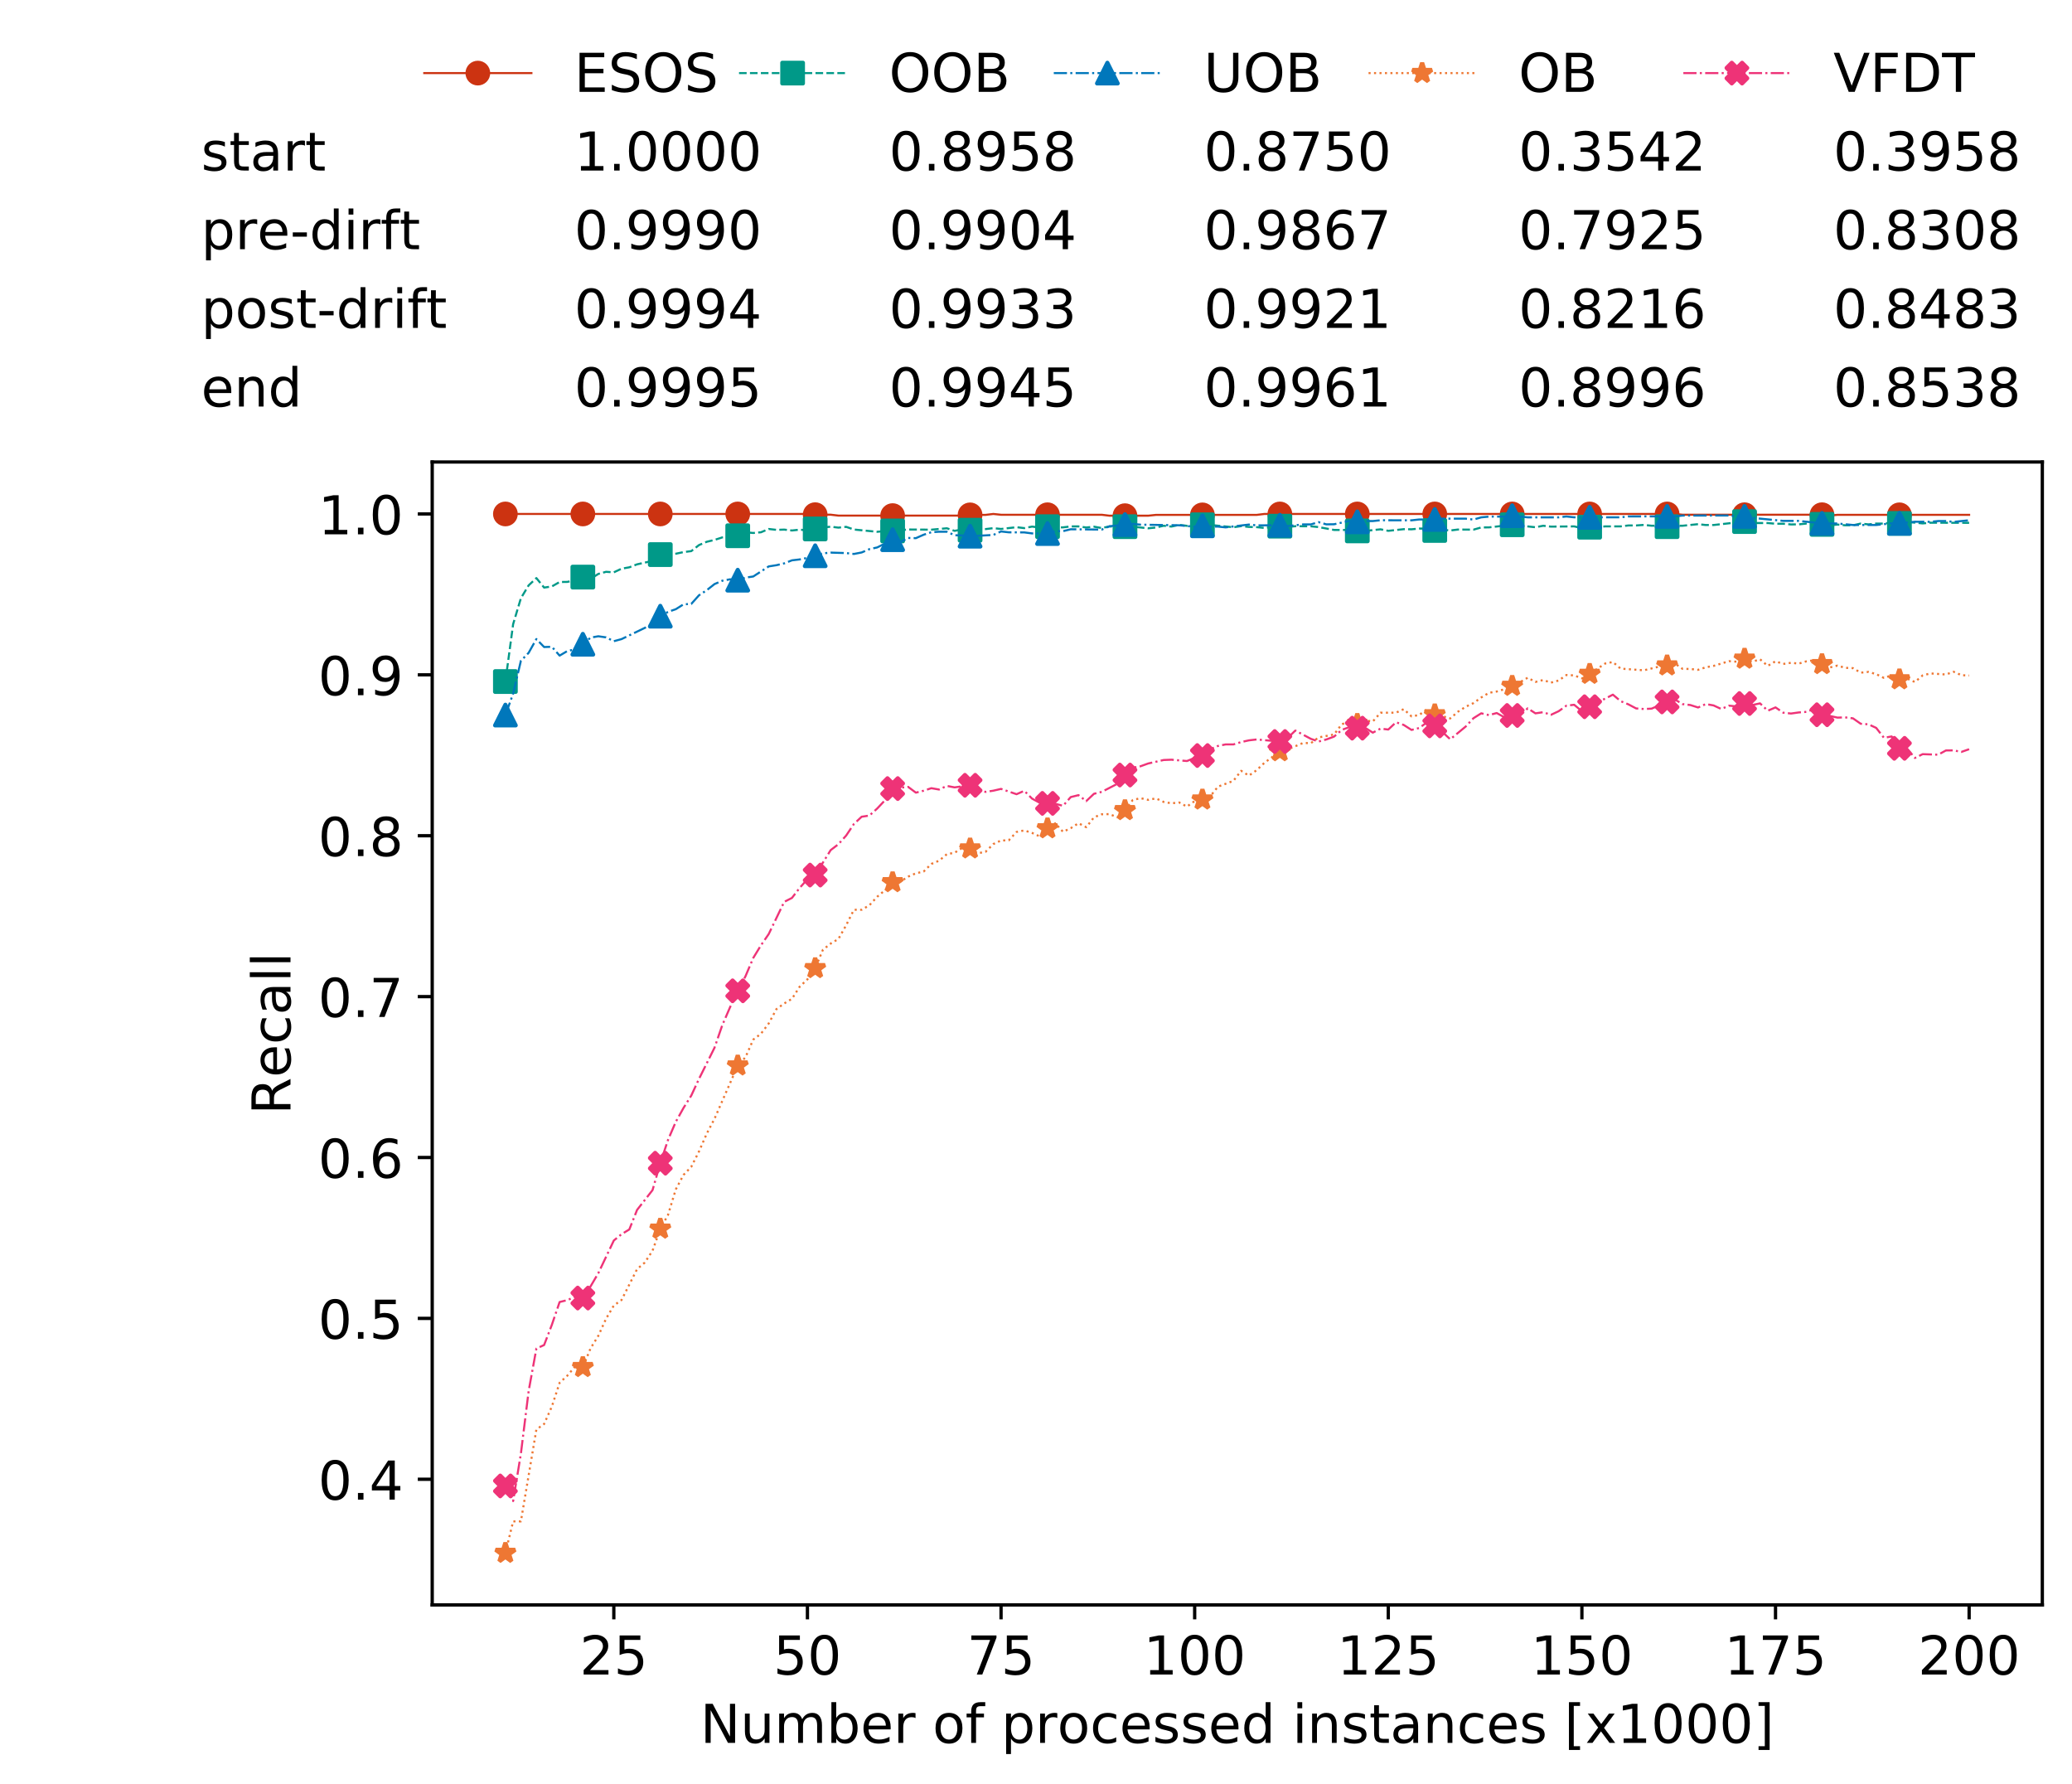 <?xml version="1.0" encoding="utf-8" standalone="no"?>
<!DOCTYPE svg PUBLIC "-//W3C//DTD SVG 1.1//EN"
  "http://www.w3.org/Graphics/SVG/1.1/DTD/svg11.dtd">
<!-- Created with matplotlib (https://matplotlib.org/) -->
<svg height="432.615pt" version="1.1" viewBox="0 0 502.65 432.615" width="502.65pt" xmlns="http://www.w3.org/2000/svg" xmlns:xlink="http://www.w3.org/1999/xlink">
 <defs>
  <style type="text/css">
*{stroke-linecap:butt;stroke-linejoin:round;white-space:pre;}
  </style>
 </defs>
 <g id="figure_1">
  <g id="patch_1">
   <path d="M 0 432.615 
L 502.65 432.615 
L 502.65 0 
L 0 0 
z
" style="fill:#ffffff;"/>
  </g>
  <g id="axes_1">
   <g id="patch_2">
    <path d="M 104.85 389.252 
L 495.45 389.252 
L 495.45 112.052 
L 104.85 112.052 
z
" style="fill:#ffffff;"/>
   </g>
   <g id="matplotlib.axis_1">
    <g id="xtick_1">
     <g id="line2d_1">
      <defs>
       <path d="M 0 0 
L 0 3.5 
" id="m1b4659f7eb" style="stroke:#000000;stroke-width:0.8;"/>
      </defs>
      <g>
       <use style="stroke:#000000;stroke-width:0.8;" x="148.908" xlink:href="#m1b4659f7eb" y="389.252"/>
      </g>
     </g>
     <g id="text_1">
      <!-- 25 -->
      <defs>
       <path d="M 19.188 8.297 
L 53.609 8.297 
L 53.609 0 
L 7.328 0 
L 7.328 8.297 
Q 12.938 14.109 22.625 23.891 
Q 32.328 33.688 34.812 36.531 
Q 39.547 41.844 41.422 45.531 
Q 43.312 49.219 43.312 52.781 
Q 43.312 58.594 39.234 62.25 
Q 35.156 65.922 28.609 65.922 
Q 23.969 65.922 18.812 64.312 
Q 13.672 62.703 7.812 59.422 
L 7.812 69.391 
Q 13.766 71.781 18.938 73 
Q 24.125 74.219 28.422 74.219 
Q 39.75 74.219 46.484 68.547 
Q 53.219 62.891 53.219 53.422 
Q 53.219 48.922 51.531 44.891 
Q 49.859 40.875 45.406 35.406 
Q 44.188 33.984 37.641 27.219 
Q 31.109 20.453 19.188 8.297 
z
" id="DejaVuSans-50"/>
       <path d="M 10.797 72.906 
L 49.516 72.906 
L 49.516 64.594 
L 19.828 64.594 
L 19.828 46.734 
Q 21.969 47.469 24.109 47.828 
Q 26.266 48.188 28.422 48.188 
Q 40.625 48.188 47.75 41.5 
Q 54.891 34.812 54.891 23.391 
Q 54.891 11.625 47.562 5.094 
Q 40.234 -1.422 26.906 -1.422 
Q 22.312 -1.422 17.547 -0.641 
Q 12.797 0.141 7.719 1.703 
L 7.719 11.625 
Q 12.109 9.234 16.797 8.062 
Q 21.484 6.891 26.703 6.891 
Q 35.156 6.891 40.078 11.328 
Q 45.016 15.766 45.016 23.391 
Q 45.016 31 40.078 35.438 
Q 35.156 39.891 26.703 39.891 
Q 22.75 39.891 18.812 39.016 
Q 14.891 38.141 10.797 36.281 
z
" id="DejaVuSans-53"/>
      </defs>
      <g transform="translate(140.636 406.13)scale(0.13 -0.13)">
       <use xlink:href="#DejaVuSans-50"/>
       <use x="63.623" xlink:href="#DejaVuSans-53"/>
      </g>
     </g>
    </g>
    <g id="xtick_2">
     <g id="line2d_2">
      <g>
       <use style="stroke:#000000;stroke-width:0.8;" x="195.877" xlink:href="#m1b4659f7eb" y="389.252"/>
      </g>
     </g>
     <g id="text_2">
      <!-- 50 -->
      <defs>
       <path d="M 31.781 66.406 
Q 24.172 66.406 20.328 58.906 
Q 16.5 51.422 16.5 36.375 
Q 16.5 21.391 20.328 13.891 
Q 24.172 6.391 31.781 6.391 
Q 39.453 6.391 43.281 13.891 
Q 47.125 21.391 47.125 36.375 
Q 47.125 51.422 43.281 58.906 
Q 39.453 66.406 31.781 66.406 
z
M 31.781 74.219 
Q 44.047 74.219 50.516 64.516 
Q 56.984 54.828 56.984 36.375 
Q 56.984 17.969 50.516 8.266 
Q 44.047 -1.422 31.781 -1.422 
Q 19.531 -1.422 13.062 8.266 
Q 6.594 17.969 6.594 36.375 
Q 6.594 54.828 13.062 64.516 
Q 19.531 74.219 31.781 74.219 
z
" id="DejaVuSans-48"/>
      </defs>
      <g transform="translate(187.606 406.13)scale(0.13 -0.13)">
       <use xlink:href="#DejaVuSans-53"/>
       <use x="63.623" xlink:href="#DejaVuSans-48"/>
      </g>
     </g>
    </g>
    <g id="xtick_3">
     <g id="line2d_3">
      <g>
       <use style="stroke:#000000;stroke-width:0.8;" x="242.847" xlink:href="#m1b4659f7eb" y="389.252"/>
      </g>
     </g>
     <g id="text_3">
      <!-- 75 -->
      <defs>
       <path d="M 8.203 72.906 
L 55.078 72.906 
L 55.078 68.703 
L 28.609 0 
L 18.312 0 
L 43.219 64.594 
L 8.203 64.594 
z
" id="DejaVuSans-55"/>
      </defs>
      <g transform="translate(234.576 406.13)scale(0.13 -0.13)">
       <use xlink:href="#DejaVuSans-55"/>
       <use x="63.623" xlink:href="#DejaVuSans-53"/>
      </g>
     </g>
    </g>
    <g id="xtick_4">
     <g id="line2d_4">
      <g>
       <use style="stroke:#000000;stroke-width:0.8;" x="289.817" xlink:href="#m1b4659f7eb" y="389.252"/>
      </g>
     </g>
     <g id="text_4">
      <!-- 100 -->
      <defs>
       <path d="M 12.406 8.297 
L 28.516 8.297 
L 28.516 63.922 
L 10.984 60.406 
L 10.984 69.391 
L 28.422 72.906 
L 38.281 72.906 
L 38.281 8.297 
L 54.391 8.297 
L 54.391 0 
L 12.406 0 
z
" id="DejaVuSans-49"/>
      </defs>
      <g transform="translate(277.41 406.13)scale(0.13 -0.13)">
       <use xlink:href="#DejaVuSans-49"/>
       <use x="63.623" xlink:href="#DejaVuSans-48"/>
       <use x="127.246" xlink:href="#DejaVuSans-48"/>
      </g>
     </g>
    </g>
    <g id="xtick_5">
     <g id="line2d_5">
      <g>
       <use style="stroke:#000000;stroke-width:0.8;" x="336.786" xlink:href="#m1b4659f7eb" y="389.252"/>
      </g>
     </g>
     <g id="text_5">
      <!-- 125 -->
      <g transform="translate(324.379 406.13)scale(0.13 -0.13)">
       <use xlink:href="#DejaVuSans-49"/>
       <use x="63.623" xlink:href="#DejaVuSans-50"/>
       <use x="127.246" xlink:href="#DejaVuSans-53"/>
      </g>
     </g>
    </g>
    <g id="xtick_6">
     <g id="line2d_6">
      <g>
       <use style="stroke:#000000;stroke-width:0.8;" x="383.756" xlink:href="#m1b4659f7eb" y="389.252"/>
      </g>
     </g>
     <g id="text_6">
      <!-- 150 -->
      <g transform="translate(371.349 406.13)scale(0.13 -0.13)">
       <use xlink:href="#DejaVuSans-49"/>
       <use x="63.623" xlink:href="#DejaVuSans-53"/>
       <use x="127.246" xlink:href="#DejaVuSans-48"/>
      </g>
     </g>
    </g>
    <g id="xtick_7">
     <g id="line2d_7">
      <g>
       <use style="stroke:#000000;stroke-width:0.8;" x="430.726" xlink:href="#m1b4659f7eb" y="389.252"/>
      </g>
     </g>
     <g id="text_7">
      <!-- 175 -->
      <g transform="translate(418.319 406.13)scale(0.13 -0.13)">
       <use xlink:href="#DejaVuSans-49"/>
       <use x="63.623" xlink:href="#DejaVuSans-55"/>
       <use x="127.246" xlink:href="#DejaVuSans-53"/>
      </g>
     </g>
    </g>
    <g id="xtick_8">
     <g id="line2d_8">
      <g>
       <use style="stroke:#000000;stroke-width:0.8;" x="477.695" xlink:href="#m1b4659f7eb" y="389.252"/>
      </g>
     </g>
     <g id="text_8">
      <!-- 200 -->
      <g transform="translate(465.289 406.13)scale(0.13 -0.13)">
       <use xlink:href="#DejaVuSans-50"/>
       <use x="63.623" xlink:href="#DejaVuSans-48"/>
       <use x="127.246" xlink:href="#DejaVuSans-48"/>
      </g>
     </g>
    </g>
    <g id="text_9">
     <!-- Number of processed instances [x1000] -->
     <defs>
      <path d="M 9.812 72.906 
L 23.094 72.906 
L 55.422 11.922 
L 55.422 72.906 
L 64.984 72.906 
L 64.984 0 
L 51.703 0 
L 19.391 60.984 
L 19.391 0 
L 9.812 0 
z
" id="DejaVuSans-78"/>
      <path d="M 8.5 21.578 
L 8.5 54.688 
L 17.484 54.688 
L 17.484 21.922 
Q 17.484 14.156 20.5 10.266 
Q 23.531 6.391 29.594 6.391 
Q 36.859 6.391 41.078 11.031 
Q 45.312 15.672 45.312 23.688 
L 45.312 54.688 
L 54.297 54.688 
L 54.297 0 
L 45.312 0 
L 45.312 8.406 
Q 42.047 3.422 37.719 1 
Q 33.406 -1.422 27.688 -1.422 
Q 18.266 -1.422 13.375 4.438 
Q 8.5 10.297 8.5 21.578 
z
M 31.109 56 
z
" id="DejaVuSans-117"/>
      <path d="M 52 44.188 
Q 55.375 50.25 60.062 53.125 
Q 64.75 56 71.094 56 
Q 79.641 56 84.281 50.016 
Q 88.922 44.047 88.922 33.016 
L 88.922 0 
L 79.891 0 
L 79.891 32.719 
Q 79.891 40.578 77.094 44.375 
Q 74.312 48.188 68.609 48.188 
Q 61.625 48.188 57.562 43.547 
Q 53.516 38.922 53.516 30.906 
L 53.516 0 
L 44.484 0 
L 44.484 32.719 
Q 44.484 40.625 41.703 44.406 
Q 38.922 48.188 33.109 48.188 
Q 26.219 48.188 22.156 43.531 
Q 18.109 38.875 18.109 30.906 
L 18.109 0 
L 9.078 0 
L 9.078 54.688 
L 18.109 54.688 
L 18.109 46.188 
Q 21.188 51.219 25.484 53.609 
Q 29.781 56 35.688 56 
Q 41.656 56 45.828 52.969 
Q 50 49.953 52 44.188 
z
" id="DejaVuSans-109"/>
      <path d="M 48.688 27.297 
Q 48.688 37.203 44.609 42.844 
Q 40.531 48.484 33.406 48.484 
Q 26.266 48.484 22.188 42.844 
Q 18.109 37.203 18.109 27.297 
Q 18.109 17.391 22.188 11.75 
Q 26.266 6.109 33.406 6.109 
Q 40.531 6.109 44.609 11.75 
Q 48.688 17.391 48.688 27.297 
z
M 18.109 46.391 
Q 20.953 51.266 25.266 53.625 
Q 29.594 56 35.594 56 
Q 45.562 56 51.781 48.094 
Q 58.016 40.188 58.016 27.297 
Q 58.016 14.406 51.781 6.484 
Q 45.562 -1.422 35.594 -1.422 
Q 29.594 -1.422 25.266 0.953 
Q 20.953 3.328 18.109 8.203 
L 18.109 0 
L 9.078 0 
L 9.078 75.984 
L 18.109 75.984 
z
" id="DejaVuSans-98"/>
      <path d="M 56.203 29.594 
L 56.203 25.203 
L 14.891 25.203 
Q 15.484 15.922 20.484 11.062 
Q 25.484 6.203 34.422 6.203 
Q 39.594 6.203 44.453 7.469 
Q 49.312 8.734 54.109 11.281 
L 54.109 2.781 
Q 49.266 0.734 44.188 -0.344 
Q 39.109 -1.422 33.891 -1.422 
Q 20.797 -1.422 13.156 6.188 
Q 5.516 13.812 5.516 26.812 
Q 5.516 40.234 12.766 48.109 
Q 20.016 56 32.328 56 
Q 43.359 56 49.781 48.891 
Q 56.203 41.797 56.203 29.594 
z
M 47.219 32.234 
Q 47.125 39.594 43.094 43.984 
Q 39.062 48.391 32.422 48.391 
Q 24.906 48.391 20.391 44.141 
Q 15.875 39.891 15.188 32.172 
z
" id="DejaVuSans-101"/>
      <path d="M 41.109 46.297 
Q 39.594 47.172 37.812 47.578 
Q 36.031 48 33.891 48 
Q 26.266 48 22.188 43.047 
Q 18.109 38.094 18.109 28.812 
L 18.109 0 
L 9.078 0 
L 9.078 54.688 
L 18.109 54.688 
L 18.109 46.188 
Q 20.953 51.172 25.484 53.578 
Q 30.031 56 36.531 56 
Q 37.453 56 38.578 55.875 
Q 39.703 55.766 41.062 55.516 
z
" id="DejaVuSans-114"/>
      <path id="DejaVuSans-32"/>
      <path d="M 30.609 48.391 
Q 23.391 48.391 19.188 42.75 
Q 14.984 37.109 14.984 27.297 
Q 14.984 17.484 19.156 11.844 
Q 23.344 6.203 30.609 6.203 
Q 37.797 6.203 41.984 11.859 
Q 46.188 17.531 46.188 27.297 
Q 46.188 37.016 41.984 42.703 
Q 37.797 48.391 30.609 48.391 
z
M 30.609 56 
Q 42.328 56 49.016 48.375 
Q 55.719 40.766 55.719 27.297 
Q 55.719 13.875 49.016 6.219 
Q 42.328 -1.422 30.609 -1.422 
Q 18.844 -1.422 12.172 6.219 
Q 5.516 13.875 5.516 27.297 
Q 5.516 40.766 12.172 48.375 
Q 18.844 56 30.609 56 
z
" id="DejaVuSans-111"/>
      <path d="M 37.109 75.984 
L 37.109 68.5 
L 28.516 68.5 
Q 23.688 68.5 21.797 66.547 
Q 19.922 64.594 19.922 59.516 
L 19.922 54.688 
L 34.719 54.688 
L 34.719 47.703 
L 19.922 47.703 
L 19.922 0 
L 10.891 0 
L 10.891 47.703 
L 2.297 47.703 
L 2.297 54.688 
L 10.891 54.688 
L 10.891 58.5 
Q 10.891 67.625 15.141 71.797 
Q 19.391 75.984 28.609 75.984 
z
" id="DejaVuSans-102"/>
      <path d="M 18.109 8.203 
L 18.109 -20.797 
L 9.078 -20.797 
L 9.078 54.688 
L 18.109 54.688 
L 18.109 46.391 
Q 20.953 51.266 25.266 53.625 
Q 29.594 56 35.594 56 
Q 45.562 56 51.781 48.094 
Q 58.016 40.188 58.016 27.297 
Q 58.016 14.406 51.781 6.484 
Q 45.562 -1.422 35.594 -1.422 
Q 29.594 -1.422 25.266 0.953 
Q 20.953 3.328 18.109 8.203 
z
M 48.688 27.297 
Q 48.688 37.203 44.609 42.844 
Q 40.531 48.484 33.406 48.484 
Q 26.266 48.484 22.188 42.844 
Q 18.109 37.203 18.109 27.297 
Q 18.109 17.391 22.188 11.75 
Q 26.266 6.109 33.406 6.109 
Q 40.531 6.109 44.609 11.75 
Q 48.688 17.391 48.688 27.297 
z
" id="DejaVuSans-112"/>
      <path d="M 48.781 52.594 
L 48.781 44.188 
Q 44.969 46.297 41.141 47.344 
Q 37.312 48.391 33.406 48.391 
Q 24.656 48.391 19.812 42.844 
Q 14.984 37.312 14.984 27.297 
Q 14.984 17.281 19.812 11.734 
Q 24.656 6.203 33.406 6.203 
Q 37.312 6.203 41.141 7.25 
Q 44.969 8.297 48.781 10.406 
L 48.781 2.094 
Q 45.016 0.344 40.984 -0.531 
Q 36.969 -1.422 32.422 -1.422 
Q 20.062 -1.422 12.781 6.344 
Q 5.516 14.109 5.516 27.297 
Q 5.516 40.672 12.859 48.328 
Q 20.219 56 33.016 56 
Q 37.156 56 41.109 55.141 
Q 45.062 54.297 48.781 52.594 
z
" id="DejaVuSans-99"/>
      <path d="M 44.281 53.078 
L 44.281 44.578 
Q 40.484 46.531 36.375 47.5 
Q 32.281 48.484 27.875 48.484 
Q 21.188 48.484 17.844 46.438 
Q 14.5 44.391 14.5 40.281 
Q 14.5 37.156 16.891 35.375 
Q 19.281 33.594 26.516 31.984 
L 29.594 31.297 
Q 39.156 29.25 43.188 25.516 
Q 47.219 21.781 47.219 15.094 
Q 47.219 7.469 41.188 3.016 
Q 35.156 -1.422 24.609 -1.422 
Q 20.219 -1.422 15.453 -0.562 
Q 10.688 0.297 5.422 2 
L 5.422 11.281 
Q 10.406 8.688 15.234 7.391 
Q 20.062 6.109 24.812 6.109 
Q 31.156 6.109 34.562 8.281 
Q 37.984 10.453 37.984 14.406 
Q 37.984 18.062 35.516 20.016 
Q 33.062 21.969 24.703 23.781 
L 21.578 24.516 
Q 13.234 26.266 9.516 29.906 
Q 5.812 33.547 5.812 39.891 
Q 5.812 47.609 11.281 51.797 
Q 16.75 56 26.812 56 
Q 31.781 56 36.172 55.266 
Q 40.578 54.547 44.281 53.078 
z
" id="DejaVuSans-115"/>
      <path d="M 45.406 46.391 
L 45.406 75.984 
L 54.391 75.984 
L 54.391 0 
L 45.406 0 
L 45.406 8.203 
Q 42.578 3.328 38.25 0.953 
Q 33.938 -1.422 27.875 -1.422 
Q 17.969 -1.422 11.734 6.484 
Q 5.516 14.406 5.516 27.297 
Q 5.516 40.188 11.734 48.094 
Q 17.969 56 27.875 56 
Q 33.938 56 38.25 53.625 
Q 42.578 51.266 45.406 46.391 
z
M 14.797 27.297 
Q 14.797 17.391 18.875 11.75 
Q 22.953 6.109 30.078 6.109 
Q 37.203 6.109 41.297 11.75 
Q 45.406 17.391 45.406 27.297 
Q 45.406 37.203 41.297 42.844 
Q 37.203 48.484 30.078 48.484 
Q 22.953 48.484 18.875 42.844 
Q 14.797 37.203 14.797 27.297 
z
" id="DejaVuSans-100"/>
      <path d="M 9.422 54.688 
L 18.406 54.688 
L 18.406 0 
L 9.422 0 
z
M 9.422 75.984 
L 18.406 75.984 
L 18.406 64.594 
L 9.422 64.594 
z
" id="DejaVuSans-105"/>
      <path d="M 54.891 33.016 
L 54.891 0 
L 45.906 0 
L 45.906 32.719 
Q 45.906 40.484 42.875 44.328 
Q 39.844 48.188 33.797 48.188 
Q 26.516 48.188 22.312 43.547 
Q 18.109 38.922 18.109 30.906 
L 18.109 0 
L 9.078 0 
L 9.078 54.688 
L 18.109 54.688 
L 18.109 46.188 
Q 21.344 51.125 25.703 53.562 
Q 30.078 56 35.797 56 
Q 45.219 56 50.047 50.172 
Q 54.891 44.344 54.891 33.016 
z
" id="DejaVuSans-110"/>
      <path d="M 18.312 70.219 
L 18.312 54.688 
L 36.812 54.688 
L 36.812 47.703 
L 18.312 47.703 
L 18.312 18.016 
Q 18.312 11.328 20.141 9.422 
Q 21.969 7.516 27.594 7.516 
L 36.812 7.516 
L 36.812 0 
L 27.594 0 
Q 17.188 0 13.234 3.875 
Q 9.281 7.766 9.281 18.016 
L 9.281 47.703 
L 2.688 47.703 
L 2.688 54.688 
L 9.281 54.688 
L 9.281 70.219 
z
" id="DejaVuSans-116"/>
      <path d="M 34.281 27.484 
Q 23.391 27.484 19.188 25 
Q 14.984 22.516 14.984 16.5 
Q 14.984 11.719 18.141 8.906 
Q 21.297 6.109 26.703 6.109 
Q 34.188 6.109 38.703 11.406 
Q 43.219 16.703 43.219 25.484 
L 43.219 27.484 
z
M 52.203 31.203 
L 52.203 0 
L 43.219 0 
L 43.219 8.297 
Q 40.141 3.328 35.547 0.953 
Q 30.953 -1.422 24.312 -1.422 
Q 15.922 -1.422 10.953 3.297 
Q 6 8.016 6 15.922 
Q 6 25.141 12.172 29.828 
Q 18.359 34.516 30.609 34.516 
L 43.219 34.516 
L 43.219 35.406 
Q 43.219 41.609 39.141 45 
Q 35.062 48.391 27.688 48.391 
Q 23 48.391 18.547 47.266 
Q 14.109 46.141 10.016 43.891 
L 10.016 52.203 
Q 14.938 54.109 19.578 55.047 
Q 24.219 56 28.609 56 
Q 40.484 56 46.344 49.844 
Q 52.203 43.703 52.203 31.203 
z
" id="DejaVuSans-97"/>
      <path d="M 8.594 75.984 
L 29.297 75.984 
L 29.297 69 
L 17.578 69 
L 17.578 -6.203 
L 29.297 -6.203 
L 29.297 -13.188 
L 8.594 -13.188 
z
" id="DejaVuSans-91"/>
      <path d="M 54.891 54.688 
L 35.109 28.078 
L 55.906 0 
L 45.312 0 
L 29.391 21.484 
L 13.484 0 
L 2.875 0 
L 24.125 28.609 
L 4.688 54.688 
L 15.281 54.688 
L 29.781 35.203 
L 44.281 54.688 
z
" id="DejaVuSans-120"/>
      <path d="M 30.422 75.984 
L 30.422 -13.188 
L 9.719 -13.188 
L 9.719 -6.203 
L 21.391 -6.203 
L 21.391 69 
L 9.719 69 
L 9.719 75.984 
z
" id="DejaVuSans-93"/>
     </defs>
     <g transform="translate(169.881 422.711)scale(0.13 -0.13)">
      <use xlink:href="#DejaVuSans-78"/>
      <use x="74.805" xlink:href="#DejaVuSans-117"/>
      <use x="138.184" xlink:href="#DejaVuSans-109"/>
      <use x="235.596" xlink:href="#DejaVuSans-98"/>
      <use x="299.072" xlink:href="#DejaVuSans-101"/>
      <use x="360.596" xlink:href="#DejaVuSans-114"/>
      <use x="401.709" xlink:href="#DejaVuSans-32"/>
      <use x="433.496" xlink:href="#DejaVuSans-111"/>
      <use x="494.678" xlink:href="#DejaVuSans-102"/>
      <use x="529.883" xlink:href="#DejaVuSans-32"/>
      <use x="561.67" xlink:href="#DejaVuSans-112"/>
      <use x="625.146" xlink:href="#DejaVuSans-114"/>
      <use x="666.229" xlink:href="#DejaVuSans-111"/>
      <use x="727.41" xlink:href="#DejaVuSans-99"/>
      <use x="782.391" xlink:href="#DejaVuSans-101"/>
      <use x="843.914" xlink:href="#DejaVuSans-115"/>
      <use x="896.014" xlink:href="#DejaVuSans-115"/>
      <use x="948.113" xlink:href="#DejaVuSans-101"/>
      <use x="1009.637" xlink:href="#DejaVuSans-100"/>
      <use x="1073.113" xlink:href="#DejaVuSans-32"/>
      <use x="1104.9" xlink:href="#DejaVuSans-105"/>
      <use x="1132.684" xlink:href="#DejaVuSans-110"/>
      <use x="1196.062" xlink:href="#DejaVuSans-115"/>
      <use x="1248.162" xlink:href="#DejaVuSans-116"/>
      <use x="1287.371" xlink:href="#DejaVuSans-97"/>
      <use x="1348.65" xlink:href="#DejaVuSans-110"/>
      <use x="1412.029" xlink:href="#DejaVuSans-99"/>
      <use x="1467.01" xlink:href="#DejaVuSans-101"/>
      <use x="1528.533" xlink:href="#DejaVuSans-115"/>
      <use x="1580.633" xlink:href="#DejaVuSans-32"/>
      <use x="1612.42" xlink:href="#DejaVuSans-91"/>
      <use x="1651.434" xlink:href="#DejaVuSans-120"/>
      <use x="1710.613" xlink:href="#DejaVuSans-49"/>
      <use x="1774.236" xlink:href="#DejaVuSans-48"/>
      <use x="1837.859" xlink:href="#DejaVuSans-48"/>
      <use x="1901.482" xlink:href="#DejaVuSans-48"/>
      <use x="1965.105" xlink:href="#DejaVuSans-93"/>
     </g>
    </g>
   </g>
   <g id="matplotlib.axis_2">
    <g id="ytick_1">
     <g id="line2d_9">
      <defs>
       <path d="M 0 0 
L -3.5 0 
" id="m97bf3e08e0" style="stroke:#000000;stroke-width:0.8;"/>
      </defs>
      <g>
       <use style="stroke:#000000;stroke-width:0.8;" x="104.85" xlink:href="#m97bf3e08e0" y="358.768"/>
      </g>
     </g>
     <g id="text_10">
      <!-- 0.4 -->
      <defs>
       <path d="M 10.688 12.406 
L 21 12.406 
L 21 0 
L 10.688 0 
z
" id="DejaVuSans-46"/>
       <path d="M 37.797 64.312 
L 12.891 25.391 
L 37.797 25.391 
z
M 35.203 72.906 
L 47.609 72.906 
L 47.609 25.391 
L 58.016 25.391 
L 58.016 17.188 
L 47.609 17.188 
L 47.609 0 
L 37.797 0 
L 37.797 17.188 
L 4.891 17.188 
L 4.891 26.703 
z
" id="DejaVuSans-52"/>
      </defs>
      <g transform="translate(77.176 363.707)scale(0.13 -0.13)">
       <use xlink:href="#DejaVuSans-48"/>
       <use x="63.623" xlink:href="#DejaVuSans-46"/>
       <use x="95.41" xlink:href="#DejaVuSans-52"/>
      </g>
     </g>
    </g>
    <g id="ytick_2">
     <g id="line2d_10">
      <g>
       <use style="stroke:#000000;stroke-width:0.8;" x="104.85" xlink:href="#m97bf3e08e0" y="319.749"/>
      </g>
     </g>
     <g id="text_11">
      <!-- 0.5 -->
      <g transform="translate(77.176 324.688)scale(0.13 -0.13)">
       <use xlink:href="#DejaVuSans-48"/>
       <use x="63.623" xlink:href="#DejaVuSans-46"/>
       <use x="95.41" xlink:href="#DejaVuSans-53"/>
      </g>
     </g>
    </g>
    <g id="ytick_3">
     <g id="line2d_11">
      <g>
       <use style="stroke:#000000;stroke-width:0.8;" x="104.85" xlink:href="#m97bf3e08e0" y="280.729"/>
      </g>
     </g>
     <g id="text_12">
      <!-- 0.6 -->
      <defs>
       <path d="M 33.016 40.375 
Q 26.375 40.375 22.484 35.828 
Q 18.609 31.297 18.609 23.391 
Q 18.609 15.531 22.484 10.953 
Q 26.375 6.391 33.016 6.391 
Q 39.656 6.391 43.531 10.953 
Q 47.406 15.531 47.406 23.391 
Q 47.406 31.297 43.531 35.828 
Q 39.656 40.375 33.016 40.375 
z
M 52.594 71.297 
L 52.594 62.312 
Q 48.875 64.062 45.094 64.984 
Q 41.312 65.922 37.594 65.922 
Q 27.828 65.922 22.672 59.328 
Q 17.531 52.734 16.797 39.406 
Q 19.672 43.656 24.016 45.922 
Q 28.375 48.188 33.594 48.188 
Q 44.578 48.188 50.953 41.516 
Q 57.328 34.859 57.328 23.391 
Q 57.328 12.156 50.688 5.359 
Q 44.047 -1.422 33.016 -1.422 
Q 20.359 -1.422 13.672 8.266 
Q 6.984 17.969 6.984 36.375 
Q 6.984 53.656 15.188 63.938 
Q 23.391 74.219 37.203 74.219 
Q 40.922 74.219 44.703 73.484 
Q 48.484 72.75 52.594 71.297 
z
" id="DejaVuSans-54"/>
      </defs>
      <g transform="translate(77.176 285.668)scale(0.13 -0.13)">
       <use xlink:href="#DejaVuSans-48"/>
       <use x="63.623" xlink:href="#DejaVuSans-46"/>
       <use x="95.41" xlink:href="#DejaVuSans-54"/>
      </g>
     </g>
    </g>
    <g id="ytick_4">
     <g id="line2d_12">
      <g>
       <use style="stroke:#000000;stroke-width:0.8;" x="104.85" xlink:href="#m97bf3e08e0" y="241.71"/>
      </g>
     </g>
     <g id="text_13">
      <!-- 0.7 -->
      <g transform="translate(77.176 246.649)scale(0.13 -0.13)">
       <use xlink:href="#DejaVuSans-48"/>
       <use x="63.623" xlink:href="#DejaVuSans-46"/>
       <use x="95.41" xlink:href="#DejaVuSans-55"/>
      </g>
     </g>
    </g>
    <g id="ytick_5">
     <g id="line2d_13">
      <g>
       <use style="stroke:#000000;stroke-width:0.8;" x="104.85" xlink:href="#m97bf3e08e0" y="202.691"/>
      </g>
     </g>
     <g id="text_14">
      <!-- 0.8 -->
      <defs>
       <path d="M 31.781 34.625 
Q 24.75 34.625 20.719 30.859 
Q 16.703 27.094 16.703 20.516 
Q 16.703 13.922 20.719 10.156 
Q 24.75 6.391 31.781 6.391 
Q 38.812 6.391 42.859 10.172 
Q 46.922 13.969 46.922 20.516 
Q 46.922 27.094 42.891 30.859 
Q 38.875 34.625 31.781 34.625 
z
M 21.922 38.812 
Q 15.578 40.375 12.031 44.719 
Q 8.5 49.078 8.5 55.328 
Q 8.5 64.062 14.719 69.141 
Q 20.953 74.219 31.781 74.219 
Q 42.672 74.219 48.875 69.141 
Q 55.078 64.062 55.078 55.328 
Q 55.078 49.078 51.531 44.719 
Q 48 40.375 41.703 38.812 
Q 48.828 37.156 52.797 32.312 
Q 56.781 27.484 56.781 20.516 
Q 56.781 9.906 50.312 4.234 
Q 43.844 -1.422 31.781 -1.422 
Q 19.734 -1.422 13.25 4.234 
Q 6.781 9.906 6.781 20.516 
Q 6.781 27.484 10.781 32.312 
Q 14.797 37.156 21.922 38.812 
z
M 18.312 54.391 
Q 18.312 48.734 21.844 45.562 
Q 25.391 42.391 31.781 42.391 
Q 38.141 42.391 41.719 45.562 
Q 45.312 48.734 45.312 54.391 
Q 45.312 60.062 41.719 63.234 
Q 38.141 66.406 31.781 66.406 
Q 25.391 66.406 21.844 63.234 
Q 18.312 60.062 18.312 54.391 
z
" id="DejaVuSans-56"/>
      </defs>
      <g transform="translate(77.176 207.63)scale(0.13 -0.13)">
       <use xlink:href="#DejaVuSans-48"/>
       <use x="63.623" xlink:href="#DejaVuSans-46"/>
       <use x="95.41" xlink:href="#DejaVuSans-56"/>
      </g>
     </g>
    </g>
    <g id="ytick_6">
     <g id="line2d_14">
      <g>
       <use style="stroke:#000000;stroke-width:0.8;" x="104.85" xlink:href="#m97bf3e08e0" y="163.671"/>
      </g>
     </g>
     <g id="text_15">
      <!-- 0.9 -->
      <defs>
       <path d="M 10.984 1.516 
L 10.984 10.5 
Q 14.703 8.734 18.5 7.812 
Q 22.312 6.891 25.984 6.891 
Q 35.75 6.891 40.891 13.453 
Q 46.047 20.016 46.781 33.406 
Q 43.953 29.203 39.594 26.953 
Q 35.25 24.703 29.984 24.703 
Q 19.047 24.703 12.672 31.312 
Q 6.297 37.938 6.297 49.422 
Q 6.297 60.641 12.938 67.422 
Q 19.578 74.219 30.609 74.219 
Q 43.266 74.219 49.922 64.516 
Q 56.594 54.828 56.594 36.375 
Q 56.594 19.141 48.406 8.859 
Q 40.234 -1.422 26.422 -1.422 
Q 22.703 -1.422 18.891 -0.688 
Q 15.094 0.047 10.984 1.516 
z
M 30.609 32.422 
Q 37.25 32.422 41.125 36.953 
Q 45.016 41.5 45.016 49.422 
Q 45.016 57.281 41.125 61.844 
Q 37.25 66.406 30.609 66.406 
Q 23.969 66.406 20.094 61.844 
Q 16.219 57.281 16.219 49.422 
Q 16.219 41.5 20.094 36.953 
Q 23.969 32.422 30.609 32.422 
z
" id="DejaVuSans-57"/>
      </defs>
      <g transform="translate(77.176 168.61)scale(0.13 -0.13)">
       <use xlink:href="#DejaVuSans-48"/>
       <use x="63.623" xlink:href="#DejaVuSans-46"/>
       <use x="95.41" xlink:href="#DejaVuSans-57"/>
      </g>
     </g>
    </g>
    <g id="ytick_7">
     <g id="line2d_15">
      <g>
       <use style="stroke:#000000;stroke-width:0.8;" x="104.85" xlink:href="#m97bf3e08e0" y="124.652"/>
      </g>
     </g>
     <g id="text_16">
      <!-- 1.0 -->
      <g transform="translate(77.176 129.591)scale(0.13 -0.13)">
       <use xlink:href="#DejaVuSans-49"/>
       <use x="63.623" xlink:href="#DejaVuSans-46"/>
       <use x="95.41" xlink:href="#DejaVuSans-48"/>
      </g>
     </g>
    </g>
    <g id="text_17">
     <!-- Recall -->
     <defs>
      <path d="M 44.391 34.188 
Q 47.562 33.109 50.562 29.594 
Q 53.562 26.078 56.594 19.922 
L 66.609 0 
L 56 0 
L 46.688 18.703 
Q 43.062 26.031 39.672 28.422 
Q 36.281 30.812 30.422 30.812 
L 19.672 30.812 
L 19.672 0 
L 9.812 0 
L 9.812 72.906 
L 32.078 72.906 
Q 44.578 72.906 50.734 67.672 
Q 56.891 62.453 56.891 51.906 
Q 56.891 45.016 53.688 40.469 
Q 50.484 35.938 44.391 34.188 
z
M 19.672 64.797 
L 19.672 38.922 
L 32.078 38.922 
Q 39.203 38.922 42.844 42.219 
Q 46.484 45.516 46.484 51.906 
Q 46.484 58.297 42.844 61.547 
Q 39.203 64.797 32.078 64.797 
z
" id="DejaVuSans-82"/>
      <path d="M 9.422 75.984 
L 18.406 75.984 
L 18.406 0 
L 9.422 0 
z
" id="DejaVuSans-108"/>
     </defs>
     <g transform="translate(70.472 270.333)rotate(-90)scale(0.13 -0.13)">
      <use xlink:href="#DejaVuSans-82"/>
      <use x="69.42" xlink:href="#DejaVuSans-101"/>
      <use x="130.943" xlink:href="#DejaVuSans-99"/>
      <use x="185.924" xlink:href="#DejaVuSans-97"/>
      <use x="247.203" xlink:href="#DejaVuSans-108"/>
      <use x="274.986" xlink:href="#DejaVuSans-108"/>
     </g>
    </g>
   </g>
   <g id="line2d_16"/>
   <g id="line2d_17"/>
   <g id="line2d_18"/>
   <g id="line2d_19"/>
   <g id="line2d_20"/>
   <g id="line2d_21">
    <path clip-path="url(#p5ca0ea0b66)" d="M 122.605 124.652 
L 195.877 124.652 
L 197.756 124.829 
L 201.514 124.829 
L 203.392 125.051 
L 233.453 125.051 
L 235.332 124.874 
L 239.089 124.874 
L 240.968 124.652 
L 242.847 124.847 
L 267.271 124.847 
L 269.15 125.074 
L 278.544 125.074 
L 280.423 124.879 
L 304.847 124.879 
L 306.726 124.652 
L 406.302 124.652 
L 408.18 124.841 
L 441.998 124.841 
L 443.877 125.051 
L 445.756 124.862 
L 477.695 124.862 
L 477.695 124.862 
" style="fill:none;stroke:#cc3311;stroke-linecap:square;stroke-width:0.5;"/>
    <defs>
     <path d="M 0 2.5 
C 0.663 2.5 1.299 2.237 1.768 1.768 
C 2.237 1.299 2.5 0.663 2.5 0 
C 2.5 -0.663 2.237 -1.299 1.768 -1.768 
C 1.299 -2.237 0.663 -2.5 0 -2.5 
C -0.663 -2.5 -1.299 -2.237 -1.768 -1.768 
C -2.237 -1.299 -2.5 -0.663 -2.5 0 
C -2.5 0.663 -2.237 1.299 -1.768 1.768 
C -1.299 2.237 -0.663 2.5 0 2.5 
z
" id="m93e28ed1c5" style="stroke:#cc3311;"/>
    </defs>
    <g clip-path="url(#p5ca0ea0b66)">
     <use style="fill:#cc3311;stroke:#cc3311;" x="122.605" xlink:href="#m93e28ed1c5" y="124.652"/>
     <use style="fill:#cc3311;stroke:#cc3311;" x="141.392" xlink:href="#m93e28ed1c5" y="124.652"/>
     <use style="fill:#cc3311;stroke:#cc3311;" x="160.18" xlink:href="#m93e28ed1c5" y="124.652"/>
     <use style="fill:#cc3311;stroke:#cc3311;" x="178.968" xlink:href="#m93e28ed1c5" y="124.652"/>
     <use style="fill:#cc3311;stroke:#cc3311;" x="197.756" xlink:href="#m93e28ed1c5" y="124.829"/>
     <use style="fill:#cc3311;stroke:#cc3311;" x="216.544" xlink:href="#m93e28ed1c5" y="125.051"/>
     <use style="fill:#cc3311;stroke:#cc3311;" x="235.332" xlink:href="#m93e28ed1c5" y="124.874"/>
     <use style="fill:#cc3311;stroke:#cc3311;" x="254.12" xlink:href="#m93e28ed1c5" y="124.847"/>
     <use style="fill:#cc3311;stroke:#cc3311;" x="272.908" xlink:href="#m93e28ed1c5" y="125.074"/>
     <use style="fill:#cc3311;stroke:#cc3311;" x="291.695" xlink:href="#m93e28ed1c5" y="124.879"/>
     <use style="fill:#cc3311;stroke:#cc3311;" x="310.483" xlink:href="#m93e28ed1c5" y="124.652"/>
     <use style="fill:#cc3311;stroke:#cc3311;" x="329.271" xlink:href="#m93e28ed1c5" y="124.652"/>
     <use style="fill:#cc3311;stroke:#cc3311;" x="348.059" xlink:href="#m93e28ed1c5" y="124.652"/>
     <use style="fill:#cc3311;stroke:#cc3311;" x="366.847" xlink:href="#m93e28ed1c5" y="124.652"/>
     <use style="fill:#cc3311;stroke:#cc3311;" x="385.635" xlink:href="#m93e28ed1c5" y="124.652"/>
     <use style="fill:#cc3311;stroke:#cc3311;" x="404.423" xlink:href="#m93e28ed1c5" y="124.652"/>
     <use style="fill:#cc3311;stroke:#cc3311;" x="423.211" xlink:href="#m93e28ed1c5" y="124.841"/>
     <use style="fill:#cc3311;stroke:#cc3311;" x="441.998" xlink:href="#m93e28ed1c5" y="124.841"/>
     <use style="fill:#cc3311;stroke:#cc3311;" x="460.786" xlink:href="#m93e28ed1c5" y="124.862"/>
    </g>
   </g>
   <g id="line2d_22"/>
   <g id="line2d_23"/>
   <g id="line2d_24"/>
   <g id="line2d_25"/>
   <g id="line2d_26">
    <path clip-path="url(#p5ca0ea0b66)" d="M 122.605 165.297 
L 124.483 151.371 
L 126.362 145.092 
L 128.241 141.973 
L 130.12 140.205 
L 131.998 142.508 
L 133.877 142.232 
L 135.756 141.156 
L 137.635 141.129 
L 139.514 140.726 
L 141.392 139.967 
L 143.271 140.402 
L 145.15 139.191 
L 147.029 138.683 
L 148.908 138.809 
L 150.786 137.925 
L 152.665 137.59 
L 154.544 136.871 
L 158.302 136.032 
L 160.18 134.509 
L 162.059 134.52 
L 163.938 134.298 
L 165.817 133.9 
L 167.695 133.664 
L 169.574 132.195 
L 171.453 131.399 
L 173.332 130.95 
L 175.211 130.343 
L 178.968 129.937 
L 180.847 129.096 
L 182.726 129.264 
L 184.605 129.094 
L 186.483 128.297 
L 188.362 128.507 
L 190.241 128.445 
L 192.12 128.662 
L 193.998 128.461 
L 195.877 128.618 
L 199.635 127.919 
L 201.514 127.746 
L 203.392 127.968 
L 205.271 127.78 
L 207.15 128.424 
L 212.786 128.978 
L 214.665 128.809 
L 216.544 128.773 
L 220.302 128.419 
L 225.938 128.465 
L 229.695 128.126 
L 231.574 128.749 
L 233.453 128.409 
L 235.332 128.6 
L 237.211 128.317 
L 239.089 128.317 
L 240.968 128.096 
L 242.847 128.291 
L 246.605 127.862 
L 248.483 128.086 
L 250.362 127.718 
L 252.241 127.943 
L 254.12 127.744 
L 255.998 127.904 
L 257.877 127.904 
L 259.756 127.674 
L 261.635 127.674 
L 263.514 127.935 
L 265.392 127.74 
L 267.271 128.068 
L 269.15 127.672 
L 271.029 127.862 
L 272.908 127.731 
L 274.786 127.731 
L 278.544 128.133 
L 280.423 127.938 
L 282.302 127.514 
L 284.18 127.711 
L 286.059 127.305 
L 287.938 127.526 
L 289.817 127.283 
L 293.574 127.311 
L 299.211 127.88 
L 301.089 127.604 
L 302.968 127.795 
L 304.847 127.85 
L 306.726 128.043 
L 310.483 127.615 
L 312.362 127.811 
L 314.241 127.623 
L 317.998 127.644 
L 319.877 127.833 
L 323.635 128.531 
L 327.392 128.544 
L 329.271 128.761 
L 331.15 128.767 
L 334.908 128.377 
L 336.786 128.745 
L 340.544 128.341 
L 342.423 128.374 
L 344.302 128.195 
L 346.18 128.195 
L 348.059 128.66 
L 349.938 128.464 
L 351.817 128.662 
L 353.695 128.427 
L 357.453 128.459 
L 359.332 127.922 
L 361.211 127.909 
L 366.847 127.277 
L 372.483 127.874 
L 374.362 127.516 
L 376.241 127.724 
L 381.877 127.667 
L 383.756 128.083 
L 385.635 127.862 
L 387.514 127.862 
L 389.392 127.665 
L 393.15 127.665 
L 395.029 127.443 
L 396.908 127.443 
L 398.786 127.308 
L 400.665 127.507 
L 402.544 127.507 
L 404.423 127.734 
L 406.302 127.515 
L 408.18 127.513 
L 411.938 127.127 
L 413.817 127.335 
L 415.695 127.335 
L 423.211 126.501 
L 425.089 126.856 
L 428.847 126.856 
L 430.726 127.025 
L 432.605 127.025 
L 434.483 127.195 
L 436.362 127.175 
L 438.241 126.976 
L 440.12 126.976 
L 443.877 127.408 
L 445.756 127.219 
L 447.635 127.401 
L 449.514 127.401 
L 451.392 126.986 
L 453.271 127.181 
L 455.15 126.978 
L 457.029 126.978 
L 458.908 126.756 
L 460.786 126.944 
L 462.665 126.589 
L 466.423 126.946 
L 468.302 126.776 
L 477.695 126.804 
L 477.695 126.804 
" style="fill:none;stroke:#009988;stroke-dasharray:1.85,0.8;stroke-dashoffset:0;stroke-width:0.5;"/>
    <defs>
     <path d="M -2.5 2.5 
L 2.5 2.5 
L 2.5 -2.5 
L -2.5 -2.5 
z
" id="me0db105e15" style="stroke:#009988;stroke-linejoin:miter;"/>
    </defs>
    <g clip-path="url(#p5ca0ea0b66)">
     <use style="fill:#009988;stroke:#009988;stroke-linejoin:miter;" x="122.605" xlink:href="#me0db105e15" y="165.297"/>
     <use style="fill:#009988;stroke:#009988;stroke-linejoin:miter;" x="141.392" xlink:href="#me0db105e15" y="139.967"/>
     <use style="fill:#009988;stroke:#009988;stroke-linejoin:miter;" x="160.18" xlink:href="#me0db105e15" y="134.509"/>
     <use style="fill:#009988;stroke:#009988;stroke-linejoin:miter;" x="178.968" xlink:href="#me0db105e15" y="129.937"/>
     <use style="fill:#009988;stroke:#009988;stroke-linejoin:miter;" x="197.756" xlink:href="#me0db105e15" y="128.286"/>
     <use style="fill:#009988;stroke:#009988;stroke-linejoin:miter;" x="216.544" xlink:href="#me0db105e15" y="128.773"/>
     <use style="fill:#009988;stroke:#009988;stroke-linejoin:miter;" x="235.332" xlink:href="#me0db105e15" y="128.6"/>
     <use style="fill:#009988;stroke:#009988;stroke-linejoin:miter;" x="254.12" xlink:href="#me0db105e15" y="127.744"/>
     <use style="fill:#009988;stroke:#009988;stroke-linejoin:miter;" x="272.908" xlink:href="#me0db105e15" y="127.731"/>
     <use style="fill:#009988;stroke:#009988;stroke-linejoin:miter;" x="291.695" xlink:href="#me0db105e15" y="127.283"/>
     <use style="fill:#009988;stroke:#009988;stroke-linejoin:miter;" x="310.483" xlink:href="#me0db105e15" y="127.615"/>
     <use style="fill:#009988;stroke:#009988;stroke-linejoin:miter;" x="329.271" xlink:href="#me0db105e15" y="128.761"/>
     <use style="fill:#009988;stroke:#009988;stroke-linejoin:miter;" x="348.059" xlink:href="#me0db105e15" y="128.66"/>
     <use style="fill:#009988;stroke:#009988;stroke-linejoin:miter;" x="366.847" xlink:href="#me0db105e15" y="127.277"/>
     <use style="fill:#009988;stroke:#009988;stroke-linejoin:miter;" x="385.635" xlink:href="#me0db105e15" y="127.862"/>
     <use style="fill:#009988;stroke:#009988;stroke-linejoin:miter;" x="404.423" xlink:href="#me0db105e15" y="127.734"/>
     <use style="fill:#009988;stroke:#009988;stroke-linejoin:miter;" x="423.211" xlink:href="#me0db105e15" y="126.501"/>
     <use style="fill:#009988;stroke:#009988;stroke-linejoin:miter;" x="441.998" xlink:href="#me0db105e15" y="127.173"/>
     <use style="fill:#009988;stroke:#009988;stroke-linejoin:miter;" x="460.786" xlink:href="#me0db105e15" y="126.944"/>
    </g>
   </g>
   <g id="line2d_27"/>
   <g id="line2d_28"/>
   <g id="line2d_29"/>
   <g id="line2d_30"/>
   <g id="line2d_31">
    <path clip-path="url(#p5ca0ea0b66)" d="M 122.605 173.426 
L 124.483 168.229 
L 126.362 160.272 
L 128.241 158.335 
L 130.12 154.991 
L 131.998 156.927 
L 133.877 156.867 
L 135.756 159.007 
L 137.635 157.899 
L 139.514 157.48 
L 141.392 156.252 
L 143.271 154.645 
L 145.15 154.317 
L 147.029 154.587 
L 148.908 155.511 
L 150.786 155.003 
L 158.302 151.376 
L 160.18 149.446 
L 162.059 148.394 
L 163.938 147.754 
L 165.817 146.568 
L 167.695 146.47 
L 169.574 144.373 
L 171.453 143.141 
L 173.332 141.66 
L 175.211 140.851 
L 177.089 140.503 
L 178.968 140.712 
L 180.847 140.096 
L 182.726 139.819 
L 186.483 137.375 
L 188.362 137.078 
L 190.241 136.637 
L 192.12 135.901 
L 193.998 135.68 
L 195.877 135.302 
L 199.635 134.209 
L 201.514 134.026 
L 205.271 134.138 
L 207.15 134.353 
L 209.029 133.991 
L 210.908 133.188 
L 212.786 132.778 
L 216.544 130.896 
L 218.423 131.476 
L 220.302 130.467 
L 222.18 130.523 
L 224.059 129.693 
L 225.938 129.081 
L 227.817 128.959 
L 229.695 128.959 
L 231.574 129.816 
L 233.453 129.86 
L 235.332 130.044 
L 240.968 129.744 
L 242.847 128.896 
L 244.726 129.106 
L 248.483 129.127 
L 250.362 129.368 
L 254.12 129.406 
L 255.998 128.826 
L 257.877 128.826 
L 259.756 128.367 
L 267.271 128.445 
L 269.15 127.635 
L 274.786 127.06 
L 276.665 127.248 
L 286.059 127.399 
L 289.817 127.751 
L 291.695 127.527 
L 293.574 127.714 
L 295.453 127.714 
L 297.332 127.907 
L 302.968 127.221 
L 304.847 127.413 
L 310.483 127.396 
L 312.362 127.591 
L 316.12 127.189 
L 317.998 127.189 
L 319.877 126.637 
L 321.756 127.174 
L 323.635 127.149 
L 327.392 126.345 
L 329.271 126.561 
L 331.15 126.374 
L 333.029 126.374 
L 334.908 126.181 
L 342.423 126.197 
L 344.302 125.987 
L 348.059 125.987 
L 349.938 125.792 
L 355.574 125.792 
L 357.453 126.014 
L 359.332 125.477 
L 361.211 125.298 
L 364.968 125.298 
L 366.847 125.081 
L 370.605 125.473 
L 378.12 125.473 
L 379.998 125.266 
L 381.877 125.471 
L 393.15 125.471 
L 395.029 125.25 
L 406.302 125.233 
L 408.18 125.041 
L 419.453 125.022 
L 421.332 125.243 
L 423.211 125.243 
L 425.089 125.598 
L 432.605 126.333 
L 436.362 126.333 
L 441.998 126.939 
L 445.756 126.965 
L 449.514 127.33 
L 455.15 127.33 
L 458.908 126.922 
L 460.786 126.922 
L 464.544 126.534 
L 468.302 126.553 
L 470.18 126.37 
L 472.059 126.37 
L 473.938 126.574 
L 477.695 126.179 
L 477.695 126.179 
" style="fill:none;stroke:#0077bb;stroke-dasharray:3.2,0.8,0.5,0.8;stroke-dashoffset:0;stroke-width:0.5;"/>
    <defs>
     <path d="M 0 -2.5 
L -2.5 2.5 
L 2.5 2.5 
z
" id="m92626fd87b" style="stroke:#0077bb;stroke-linejoin:miter;"/>
    </defs>
    <g clip-path="url(#p5ca0ea0b66)">
     <use style="fill:#0077bb;stroke:#0077bb;stroke-linejoin:miter;" x="122.605" xlink:href="#m92626fd87b" y="173.426"/>
     <use style="fill:#0077bb;stroke:#0077bb;stroke-linejoin:miter;" x="141.392" xlink:href="#m92626fd87b" y="156.252"/>
     <use style="fill:#0077bb;stroke:#0077bb;stroke-linejoin:miter;" x="160.18" xlink:href="#m92626fd87b" y="149.446"/>
     <use style="fill:#0077bb;stroke:#0077bb;stroke-linejoin:miter;" x="178.968" xlink:href="#m92626fd87b" y="140.712"/>
     <use style="fill:#0077bb;stroke:#0077bb;stroke-linejoin:miter;" x="197.756" xlink:href="#m92626fd87b" y="134.793"/>
     <use style="fill:#0077bb;stroke:#0077bb;stroke-linejoin:miter;" x="216.544" xlink:href="#m92626fd87b" y="130.896"/>
     <use style="fill:#0077bb;stroke:#0077bb;stroke-linejoin:miter;" x="235.332" xlink:href="#m92626fd87b" y="130.044"/>
     <use style="fill:#0077bb;stroke:#0077bb;stroke-linejoin:miter;" x="254.12" xlink:href="#m92626fd87b" y="129.406"/>
     <use style="fill:#0077bb;stroke:#0077bb;stroke-linejoin:miter;" x="272.908" xlink:href="#m92626fd87b" y="127.236"/>
     <use style="fill:#0077bb;stroke:#0077bb;stroke-linejoin:miter;" x="291.695" xlink:href="#m92626fd87b" y="127.527"/>
     <use style="fill:#0077bb;stroke:#0077bb;stroke-linejoin:miter;" x="310.483" xlink:href="#m92626fd87b" y="127.396"/>
     <use style="fill:#0077bb;stroke:#0077bb;stroke-linejoin:miter;" x="329.271" xlink:href="#m92626fd87b" y="126.561"/>
     <use style="fill:#0077bb;stroke:#0077bb;stroke-linejoin:miter;" x="348.059" xlink:href="#m92626fd87b" y="125.987"/>
     <use style="fill:#0077bb;stroke:#0077bb;stroke-linejoin:miter;" x="366.847" xlink:href="#m92626fd87b" y="125.081"/>
     <use style="fill:#0077bb;stroke:#0077bb;stroke-linejoin:miter;" x="385.635" xlink:href="#m92626fd87b" y="125.471"/>
     <use style="fill:#0077bb;stroke:#0077bb;stroke-linejoin:miter;" x="404.423" xlink:href="#m92626fd87b" y="125.25"/>
     <use style="fill:#0077bb;stroke:#0077bb;stroke-linejoin:miter;" x="423.211" xlink:href="#m92626fd87b" y="125.243"/>
     <use style="fill:#0077bb;stroke:#0077bb;stroke-linejoin:miter;" x="441.998" xlink:href="#m92626fd87b" y="126.939"/>
     <use style="fill:#0077bb;stroke:#0077bb;stroke-linejoin:miter;" x="460.786" xlink:href="#m92626fd87b" y="126.922"/>
    </g>
   </g>
   <g id="line2d_32"/>
   <g id="line2d_33"/>
   <g id="line2d_34"/>
   <g id="line2d_35"/>
   <g id="line2d_36">
    <path clip-path="url(#p5ca0ea0b66)" d="M 122.605 376.652 
L 124.483 368.989 
L 126.362 368.998 
L 130.12 346.702 
L 131.998 345.356 
L 133.877 341.129 
L 135.756 335.373 
L 137.635 333.637 
L 139.514 331.418 
L 141.392 331.586 
L 143.271 327.006 
L 145.15 323.974 
L 147.029 319.823 
L 148.908 316.633 
L 150.786 315.289 
L 154.544 307.807 
L 156.423 306.212 
L 158.302 303.334 
L 160.18 298.028 
L 162.059 294.649 
L 163.938 288.474 
L 165.817 284.954 
L 167.695 282.988 
L 169.574 279.257 
L 171.453 274.94 
L 173.332 271.345 
L 178.968 258.445 
L 180.847 256.421 
L 182.726 252.142 
L 184.605 250.713 
L 186.483 248.225 
L 188.362 244.736 
L 190.241 243.372 
L 192.12 242.251 
L 193.998 239.305 
L 195.877 237.516 
L 197.756 234.833 
L 199.635 230.337 
L 201.514 228.847 
L 203.392 227.733 
L 205.271 224.397 
L 207.15 220.646 
L 209.029 220.651 
L 210.908 219.554 
L 212.786 217.506 
L 214.665 215.921 
L 216.544 213.99 
L 218.423 213.824 
L 220.302 212.616 
L 222.18 211.805 
L 224.059 211.387 
L 225.938 209.528 
L 227.817 208.744 
L 229.695 207.161 
L 231.574 206.822 
L 233.453 205.627 
L 235.332 205.801 
L 237.211 206.94 
L 239.089 206.593 
L 240.968 204.715 
L 242.847 203.841 
L 244.726 203.806 
L 246.605 201.779 
L 248.483 201.405 
L 250.362 202.003 
L 252.241 202.86 
L 254.12 200.922 
L 255.998 199.671 
L 257.877 201.74 
L 259.756 200.863 
L 261.635 199.656 
L 263.514 200.626 
L 265.392 198.221 
L 267.271 197.495 
L 269.15 197.447 
L 271.029 198.209 
L 272.908 196.517 
L 274.786 194.034 
L 276.665 193.581 
L 278.544 193.997 
L 280.423 193.631 
L 282.302 194.499 
L 284.18 194.828 
L 286.059 194.625 
L 287.938 195.63 
L 289.817 194.279 
L 291.695 193.945 
L 293.574 193.164 
L 295.453 190.799 
L 299.211 189.393 
L 301.089 186.944 
L 302.968 188.116 
L 304.847 186.805 
L 306.726 185.012 
L 310.483 182.233 
L 312.362 181.765 
L 316.12 180.196 
L 317.998 180.244 
L 319.877 178.847 
L 323.635 178.134 
L 325.514 175.623 
L 327.392 175.117 
L 329.271 175.593 
L 331.15 174.727 
L 333.029 174.989 
L 334.908 172.853 
L 338.665 172.846 
L 340.544 171.994 
L 342.423 173.752 
L 344.302 173.403 
L 346.18 172.014 
L 348.059 173.278 
L 349.938 173.686 
L 351.817 174.247 
L 353.695 172.614 
L 355.574 171.407 
L 357.453 170.529 
L 359.332 169.165 
L 361.211 168.028 
L 363.089 167.723 
L 364.968 167.145 
L 366.847 166.372 
L 368.726 165.469 
L 370.605 164.373 
L 372.483 165.393 
L 374.362 164.924 
L 376.241 165.564 
L 378.12 165.044 
L 379.998 163.715 
L 381.877 163.806 
L 383.756 164.527 
L 385.635 163.458 
L 389.392 160.928 
L 391.271 160.554 
L 393.15 162.161 
L 398.786 162.572 
L 402.544 161.668 
L 404.423 161.418 
L 406.302 160.914 
L 408.18 162.225 
L 410.059 162.247 
L 411.938 162.458 
L 413.817 161.836 
L 415.695 161.505 
L 419.453 160.358 
L 421.332 160.485 
L 423.211 159.779 
L 425.089 160.5 
L 426.968 159.897 
L 428.847 161.5 
L 430.726 160.383 
L 432.605 161.027 
L 434.483 160.75 
L 436.362 160.946 
L 438.241 160.386 
L 440.12 160.129 
L 441.998 161.101 
L 443.877 161.885 
L 445.756 161.428 
L 447.635 161.973 
L 449.514 162.048 
L 451.392 163.145 
L 453.271 162.958 
L 455.15 163.503 
L 457.029 164.421 
L 458.908 163.783 
L 460.786 164.789 
L 462.665 164.597 
L 464.544 165.411 
L 466.423 163.805 
L 468.302 163.328 
L 472.059 163.589 
L 473.938 162.928 
L 475.817 163.749 
L 477.695 163.845 
L 477.695 163.845 
" style="fill:none;stroke:#ee7733;stroke-dasharray:0.5,0.825;stroke-dashoffset:0;stroke-width:0.5;"/>
    <defs>
     <path d="M 0 -2.5 
L -0.561 -0.773 
L -2.378 -0.773 
L -0.908 0.295 
L -1.469 2.023 
L -0 0.955 
L 1.469 2.023 
L 0.908 0.295 
L 2.378 -0.773 
L 0.561 -0.773 
z
" id="m9d693df54b" style="stroke:#ee7733;stroke-linejoin:bevel;"/>
    </defs>
    <g clip-path="url(#p5ca0ea0b66)">
     <use style="fill:#ee7733;stroke:#ee7733;stroke-linejoin:bevel;" x="122.605" xlink:href="#m9d693df54b" y="376.652"/>
     <use style="fill:#ee7733;stroke:#ee7733;stroke-linejoin:bevel;" x="141.392" xlink:href="#m9d693df54b" y="331.586"/>
     <use style="fill:#ee7733;stroke:#ee7733;stroke-linejoin:bevel;" x="160.18" xlink:href="#m9d693df54b" y="298.028"/>
     <use style="fill:#ee7733;stroke:#ee7733;stroke-linejoin:bevel;" x="178.968" xlink:href="#m9d693df54b" y="258.445"/>
     <use style="fill:#ee7733;stroke:#ee7733;stroke-linejoin:bevel;" x="197.756" xlink:href="#m9d693df54b" y="234.833"/>
     <use style="fill:#ee7733;stroke:#ee7733;stroke-linejoin:bevel;" x="216.544" xlink:href="#m9d693df54b" y="213.99"/>
     <use style="fill:#ee7733;stroke:#ee7733;stroke-linejoin:bevel;" x="235.332" xlink:href="#m9d693df54b" y="205.801"/>
     <use style="fill:#ee7733;stroke:#ee7733;stroke-linejoin:bevel;" x="254.12" xlink:href="#m9d693df54b" y="200.922"/>
     <use style="fill:#ee7733;stroke:#ee7733;stroke-linejoin:bevel;" x="272.908" xlink:href="#m9d693df54b" y="196.517"/>
     <use style="fill:#ee7733;stroke:#ee7733;stroke-linejoin:bevel;" x="291.695" xlink:href="#m9d693df54b" y="193.945"/>
     <use style="fill:#ee7733;stroke:#ee7733;stroke-linejoin:bevel;" x="310.483" xlink:href="#m9d693df54b" y="182.233"/>
     <use style="fill:#ee7733;stroke:#ee7733;stroke-linejoin:bevel;" x="329.271" xlink:href="#m9d693df54b" y="175.593"/>
     <use style="fill:#ee7733;stroke:#ee7733;stroke-linejoin:bevel;" x="348.059" xlink:href="#m9d693df54b" y="173.278"/>
     <use style="fill:#ee7733;stroke:#ee7733;stroke-linejoin:bevel;" x="366.847" xlink:href="#m9d693df54b" y="166.372"/>
     <use style="fill:#ee7733;stroke:#ee7733;stroke-linejoin:bevel;" x="385.635" xlink:href="#m9d693df54b" y="163.458"/>
     <use style="fill:#ee7733;stroke:#ee7733;stroke-linejoin:bevel;" x="404.423" xlink:href="#m9d693df54b" y="161.418"/>
     <use style="fill:#ee7733;stroke:#ee7733;stroke-linejoin:bevel;" x="423.211" xlink:href="#m9d693df54b" y="159.779"/>
     <use style="fill:#ee7733;stroke:#ee7733;stroke-linejoin:bevel;" x="441.998" xlink:href="#m9d693df54b" y="161.101"/>
     <use style="fill:#ee7733;stroke:#ee7733;stroke-linejoin:bevel;" x="460.786" xlink:href="#m9d693df54b" y="164.789"/>
    </g>
   </g>
   <g id="line2d_37"/>
   <g id="line2d_38"/>
   <g id="line2d_39"/>
   <g id="line2d_40"/>
   <g id="line2d_41">
    <path clip-path="url(#p5ca0ea0b66)" d="M 122.605 360.394 
L 124.483 364.058 
L 126.362 352.573 
L 128.241 337.399 
L 130.12 327.083 
L 131.998 326.21 
L 133.877 321.306 
L 135.756 315.785 
L 137.635 315.322 
L 139.514 314.52 
L 141.392 314.819 
L 143.271 311.978 
L 145.15 308.783 
L 148.908 300.866 
L 150.786 299.324 
L 152.665 298.185 
L 154.544 293.453 
L 158.302 288.642 
L 160.18 282.114 
L 162.059 276.464 
L 163.938 272.087 
L 165.817 268.707 
L 167.695 265.713 
L 169.574 261.66 
L 173.332 254.115 
L 175.211 248.669 
L 177.089 244.322 
L 178.968 240.305 
L 180.847 236.775 
L 182.726 232.345 
L 184.605 229.261 
L 186.483 226.54 
L 190.241 218.729 
L 192.12 217.78 
L 193.998 215.339 
L 195.877 213.236 
L 197.756 212.234 
L 201.514 206.18 
L 203.392 204.746 
L 205.271 202.65 
L 207.15 199.845 
L 209.029 198.085 
L 210.908 197.805 
L 212.786 196.112 
L 214.665 194.113 
L 216.544 191.259 
L 220.302 190.843 
L 222.18 192.244 
L 224.059 191.779 
L 225.938 191.162 
L 227.817 191.489 
L 229.695 190.609 
L 231.574 190.966 
L 235.332 190.457 
L 237.211 191.458 
L 239.089 192.063 
L 240.968 191.768 
L 242.847 191.335 
L 246.605 192.622 
L 248.483 191.8 
L 250.362 193.686 
L 252.241 194.716 
L 255.998 194.945 
L 257.877 195.438 
L 259.756 193.316 
L 261.635 192.851 
L 263.514 194.292 
L 265.392 192.517 
L 267.271 192.06 
L 271.029 190.118 
L 272.908 187.972 
L 274.786 186.192 
L 276.665 185.85 
L 278.544 185.171 
L 282.302 184.326 
L 284.18 184.253 
L 287.938 184.574 
L 289.817 183.828 
L 291.695 183.245 
L 293.574 181.714 
L 295.453 180.925 
L 297.332 180.545 
L 299.211 180.549 
L 301.089 179.977 
L 302.968 179.563 
L 304.847 179.345 
L 310.483 179.842 
L 312.362 178.983 
L 314.241 177.187 
L 317.998 179.191 
L 319.877 179.85 
L 321.756 179.346 
L 323.635 178.649 
L 325.514 177.024 
L 327.392 176.338 
L 329.271 176.606 
L 331.15 176.491 
L 333.029 177.691 
L 334.908 176.712 
L 336.786 176.938 
L 338.665 175.174 
L 340.544 175.831 
L 342.423 177.031 
L 344.302 176.565 
L 346.18 175.177 
L 348.059 176.05 
L 349.938 177.546 
L 351.817 179.305 
L 355.574 176.203 
L 357.453 174.188 
L 359.332 173.003 
L 361.211 173.445 
L 363.089 172.933 
L 364.968 173.98 
L 366.847 173.527 
L 368.726 173.63 
L 370.605 171.788 
L 372.483 173.011 
L 374.362 172.731 
L 376.241 173.375 
L 378.12 172.49 
L 379.998 171.151 
L 381.877 170.93 
L 383.756 172.481 
L 387.514 170.27 
L 389.392 169.458 
L 391.271 168.475 
L 393.15 170.055 
L 395.029 170.826 
L 396.908 171.818 
L 398.786 171.955 
L 400.665 171.87 
L 404.423 170.239 
L 406.302 169.649 
L 408.18 170.769 
L 410.059 170.994 
L 411.938 171.59 
L 413.817 170.76 
L 415.695 171.09 
L 417.574 171.958 
L 419.453 171.146 
L 421.332 171.33 
L 423.211 170.624 
L 425.089 170.998 
L 426.968 170.589 
L 428.847 172.381 
L 430.726 171.567 
L 432.605 172.851 
L 434.483 173.055 
L 436.362 172.791 
L 438.241 172.648 
L 440.12 171.954 
L 441.998 173.35 
L 443.877 173.633 
L 445.756 174.043 
L 447.635 173.991 
L 449.514 174.222 
L 451.392 175.535 
L 453.271 175.671 
L 455.15 176.54 
L 457.029 178.95 
L 458.908 178.613 
L 460.786 181.494 
L 462.665 181.57 
L 464.544 183.832 
L 466.423 182.907 
L 470.18 183.043 
L 472.059 182.014 
L 473.938 181.991 
L 475.817 182.367 
L 477.695 181.705 
L 477.695 181.705 
" style="fill:none;stroke:#ee3377;stroke-dasharray:3.2,0.8,0.5,0.8;stroke-dashoffset:0;stroke-width:0.5;"/>
    <defs>
     <path d="M -1.25 2.5 
L 0 1.25 
L 1.25 2.5 
L 2.5 1.25 
L 1.25 0 
L 2.5 -1.25 
L 1.25 -2.5 
L 0 -1.25 
L -1.25 -2.5 
L -2.5 -1.25 
L -1.25 0 
L -2.5 1.25 
z
" id="m1c55038d2b" style="stroke:#ee3377;stroke-linejoin:miter;"/>
    </defs>
    <g clip-path="url(#p5ca0ea0b66)">
     <use style="fill:#ee3377;stroke:#ee3377;stroke-linejoin:miter;" x="122.605" xlink:href="#m1c55038d2b" y="360.394"/>
     <use style="fill:#ee3377;stroke:#ee3377;stroke-linejoin:miter;" x="141.392" xlink:href="#m1c55038d2b" y="314.819"/>
     <use style="fill:#ee3377;stroke:#ee3377;stroke-linejoin:miter;" x="160.18" xlink:href="#m1c55038d2b" y="282.114"/>
     <use style="fill:#ee3377;stroke:#ee3377;stroke-linejoin:miter;" x="178.968" xlink:href="#m1c55038d2b" y="240.305"/>
     <use style="fill:#ee3377;stroke:#ee3377;stroke-linejoin:miter;" x="197.756" xlink:href="#m1c55038d2b" y="212.234"/>
     <use style="fill:#ee3377;stroke:#ee3377;stroke-linejoin:miter;" x="216.544" xlink:href="#m1c55038d2b" y="191.259"/>
     <use style="fill:#ee3377;stroke:#ee3377;stroke-linejoin:miter;" x="235.332" xlink:href="#m1c55038d2b" y="190.457"/>
     <use style="fill:#ee3377;stroke:#ee3377;stroke-linejoin:miter;" x="254.12" xlink:href="#m1c55038d2b" y="194.844"/>
     <use style="fill:#ee3377;stroke:#ee3377;stroke-linejoin:miter;" x="272.908" xlink:href="#m1c55038d2b" y="187.972"/>
     <use style="fill:#ee3377;stroke:#ee3377;stroke-linejoin:miter;" x="291.695" xlink:href="#m1c55038d2b" y="183.245"/>
     <use style="fill:#ee3377;stroke:#ee3377;stroke-linejoin:miter;" x="310.483" xlink:href="#m1c55038d2b" y="179.842"/>
     <use style="fill:#ee3377;stroke:#ee3377;stroke-linejoin:miter;" x="329.271" xlink:href="#m1c55038d2b" y="176.606"/>
     <use style="fill:#ee3377;stroke:#ee3377;stroke-linejoin:miter;" x="348.059" xlink:href="#m1c55038d2b" y="176.05"/>
     <use style="fill:#ee3377;stroke:#ee3377;stroke-linejoin:miter;" x="366.847" xlink:href="#m1c55038d2b" y="173.527"/>
     <use style="fill:#ee3377;stroke:#ee3377;stroke-linejoin:miter;" x="385.635" xlink:href="#m1c55038d2b" y="171.412"/>
     <use style="fill:#ee3377;stroke:#ee3377;stroke-linejoin:miter;" x="404.423" xlink:href="#m1c55038d2b" y="170.239"/>
     <use style="fill:#ee3377;stroke:#ee3377;stroke-linejoin:miter;" x="423.211" xlink:href="#m1c55038d2b" y="170.624"/>
     <use style="fill:#ee3377;stroke:#ee3377;stroke-linejoin:miter;" x="441.998" xlink:href="#m1c55038d2b" y="173.35"/>
     <use style="fill:#ee3377;stroke:#ee3377;stroke-linejoin:miter;" x="460.786" xlink:href="#m1c55038d2b" y="181.494"/>
    </g>
   </g>
   <g id="line2d_42"/>
   <g id="line2d_43"/>
   <g id="line2d_44"/>
   <g id="line2d_45"/>
   <g id="patch_3">
    <path d="M 104.85 389.252 
L 104.85 112.052 
" style="fill:none;stroke:#000000;stroke-linecap:square;stroke-linejoin:miter;stroke-width:0.8;"/>
   </g>
   <g id="patch_4">
    <path d="M 495.45 389.252 
L 495.45 112.052 
" style="fill:none;stroke:#000000;stroke-linecap:square;stroke-linejoin:miter;stroke-width:0.8;"/>
   </g>
   <g id="patch_5">
    <path d="M 104.85 389.252 
L 495.45 389.252 
" style="fill:none;stroke:#000000;stroke-linecap:square;stroke-linejoin:miter;stroke-width:0.8;"/>
   </g>
   <g id="patch_6">
    <path d="M 104.85 112.052 
L 495.45 112.052 
" style="fill:none;stroke:#000000;stroke-linecap:square;stroke-linejoin:miter;stroke-width:0.8;"/>
   </g>
   <g id="legend_1">
    <g id="line2d_46"/>
    <g id="line2d_47"/>
    <g id="text_18">
     <!--   -->
     <g transform="translate(48.8 22.278)scale(0.13 -0.13)">
      <use xlink:href="#DejaVuSans-32"/>
     </g>
    </g>
    <g id="line2d_48"/>
    <g id="line2d_49"/>
    <g id="text_19">
     <!-- start -->
     <g transform="translate(48.8 41.36)scale(0.13 -0.13)">
      <use xlink:href="#DejaVuSans-115"/>
      <use x="52.1" xlink:href="#DejaVuSans-116"/>
      <use x="91.309" xlink:href="#DejaVuSans-97"/>
      <use x="152.588" xlink:href="#DejaVuSans-114"/>
      <use x="193.701" xlink:href="#DejaVuSans-116"/>
     </g>
    </g>
    <g id="line2d_50"/>
    <g id="line2d_51"/>
    <g id="text_20">
     <!-- pre-dirft -->
     <defs>
      <path d="M 4.891 31.391 
L 31.203 31.391 
L 31.203 23.391 
L 4.891 23.391 
z
" id="DejaVuSans-45"/>
     </defs>
     <g transform="translate(48.8 60.441)scale(0.13 -0.13)">
      <use xlink:href="#DejaVuSans-112"/>
      <use x="63.477" xlink:href="#DejaVuSans-114"/>
      <use x="104.559" xlink:href="#DejaVuSans-101"/>
      <use x="166.082" xlink:href="#DejaVuSans-45"/>
      <use x="202.166" xlink:href="#DejaVuSans-100"/>
      <use x="265.643" xlink:href="#DejaVuSans-105"/>
      <use x="293.426" xlink:href="#DejaVuSans-114"/>
      <use x="334.539" xlink:href="#DejaVuSans-102"/>
      <use x="369.729" xlink:href="#DejaVuSans-116"/>
     </g>
    </g>
    <g id="line2d_52"/>
    <g id="line2d_53"/>
    <g id="text_21">
     <!-- post-drift -->
     <g transform="translate(48.8 79.523)scale(0.13 -0.13)">
      <use xlink:href="#DejaVuSans-112"/>
      <use x="63.477" xlink:href="#DejaVuSans-111"/>
      <use x="124.658" xlink:href="#DejaVuSans-115"/>
      <use x="176.758" xlink:href="#DejaVuSans-116"/>
      <use x="215.967" xlink:href="#DejaVuSans-45"/>
      <use x="252.051" xlink:href="#DejaVuSans-100"/>
      <use x="315.527" xlink:href="#DejaVuSans-114"/>
      <use x="356.641" xlink:href="#DejaVuSans-105"/>
      <use x="384.424" xlink:href="#DejaVuSans-102"/>
      <use x="419.613" xlink:href="#DejaVuSans-116"/>
     </g>
    </g>
    <g id="line2d_54"/>
    <g id="line2d_55"/>
    <g id="text_22">
     <!-- end -->
     <g transform="translate(48.8 98.604)scale(0.13 -0.13)">
      <use xlink:href="#DejaVuSans-101"/>
      <use x="61.523" xlink:href="#DejaVuSans-110"/>
      <use x="124.902" xlink:href="#DejaVuSans-100"/>
     </g>
    </g>
    <g id="line2d_56">
     <path d="M 102.919 17.728 
L 128.919 17.728 
" style="fill:none;stroke:#cc3311;stroke-linecap:square;stroke-width:0.5;"/>
    </g>
    <g id="line2d_57">
     <g>
      <use style="fill:#cc3311;stroke:#cc3311;" x="115.919" xlink:href="#m93e28ed1c5" y="17.728"/>
     </g>
    </g>
    <g id="text_23">
     <!-- ESOS -->
     <defs>
      <path d="M 9.812 72.906 
L 55.906 72.906 
L 55.906 64.594 
L 19.672 64.594 
L 19.672 43.016 
L 54.391 43.016 
L 54.391 34.719 
L 19.672 34.719 
L 19.672 8.297 
L 56.781 8.297 
L 56.781 0 
L 9.812 0 
z
" id="DejaVuSans-69"/>
      <path d="M 53.516 70.516 
L 53.516 60.891 
Q 47.906 63.578 42.922 64.891 
Q 37.938 66.219 33.297 66.219 
Q 25.25 66.219 20.875 63.094 
Q 16.5 59.969 16.5 54.203 
Q 16.5 49.359 19.406 46.891 
Q 22.312 44.438 30.422 42.922 
L 36.375 41.703 
Q 47.406 39.594 52.656 34.297 
Q 57.906 29 57.906 20.125 
Q 57.906 9.516 50.797 4.047 
Q 43.703 -1.422 29.984 -1.422 
Q 24.812 -1.422 18.969 -0.25 
Q 13.141 0.922 6.891 3.219 
L 6.891 13.375 
Q 12.891 10.016 18.656 8.297 
Q 24.422 6.594 29.984 6.594 
Q 38.422 6.594 43.016 9.906 
Q 47.609 13.234 47.609 19.391 
Q 47.609 24.75 44.312 27.781 
Q 41.016 30.812 33.5 32.328 
L 27.484 33.5 
Q 16.453 35.688 11.516 40.375 
Q 6.594 45.062 6.594 53.422 
Q 6.594 63.094 13.406 68.656 
Q 20.219 74.219 32.172 74.219 
Q 37.312 74.219 42.625 73.281 
Q 47.953 72.359 53.516 70.516 
z
" id="DejaVuSans-83"/>
      <path d="M 39.406 66.219 
Q 28.656 66.219 22.328 58.203 
Q 16.016 50.203 16.016 36.375 
Q 16.016 22.609 22.328 14.594 
Q 28.656 6.594 39.406 6.594 
Q 50.141 6.594 56.422 14.594 
Q 62.703 22.609 62.703 36.375 
Q 62.703 50.203 56.422 58.203 
Q 50.141 66.219 39.406 66.219 
z
M 39.406 74.219 
Q 54.734 74.219 63.906 63.938 
Q 73.094 53.656 73.094 36.375 
Q 73.094 19.141 63.906 8.859 
Q 54.734 -1.422 39.406 -1.422 
Q 24.031 -1.422 14.812 8.828 
Q 5.609 19.094 5.609 36.375 
Q 5.609 53.656 14.812 63.938 
Q 24.031 74.219 39.406 74.219 
z
" id="DejaVuSans-79"/>
     </defs>
     <g transform="translate(139.319 22.278)scale(0.13 -0.13)">
      <use xlink:href="#DejaVuSans-69"/>
      <use x="63.184" xlink:href="#DejaVuSans-83"/>
      <use x="126.66" xlink:href="#DejaVuSans-79"/>
      <use x="205.371" xlink:href="#DejaVuSans-83"/>
     </g>
    </g>
    <g id="line2d_58"/>
    <g id="line2d_59"/>
    <g id="text_24">
     <!-- 1.0000 -->
     <g transform="translate(139.319 41.36)scale(0.13 -0.13)">
      <use xlink:href="#DejaVuSans-49"/>
      <use x="63.623" xlink:href="#DejaVuSans-46"/>
      <use x="95.41" xlink:href="#DejaVuSans-48"/>
      <use x="159.033" xlink:href="#DejaVuSans-48"/>
      <use x="222.656" xlink:href="#DejaVuSans-48"/>
      <use x="286.279" xlink:href="#DejaVuSans-48"/>
     </g>
    </g>
    <g id="line2d_60"/>
    <g id="line2d_61"/>
    <g id="text_25">
     <!-- 0.9990 -->
     <g transform="translate(139.319 60.441)scale(0.13 -0.13)">
      <use xlink:href="#DejaVuSans-48"/>
      <use x="63.623" xlink:href="#DejaVuSans-46"/>
      <use x="95.41" xlink:href="#DejaVuSans-57"/>
      <use x="159.033" xlink:href="#DejaVuSans-57"/>
      <use x="222.656" xlink:href="#DejaVuSans-57"/>
      <use x="286.279" xlink:href="#DejaVuSans-48"/>
     </g>
    </g>
    <g id="line2d_62"/>
    <g id="line2d_63"/>
    <g id="text_26">
     <!-- 0.9994 -->
     <g transform="translate(139.319 79.523)scale(0.13 -0.13)">
      <use xlink:href="#DejaVuSans-48"/>
      <use x="63.623" xlink:href="#DejaVuSans-46"/>
      <use x="95.41" xlink:href="#DejaVuSans-57"/>
      <use x="159.033" xlink:href="#DejaVuSans-57"/>
      <use x="222.656" xlink:href="#DejaVuSans-57"/>
      <use x="286.279" xlink:href="#DejaVuSans-52"/>
     </g>
    </g>
    <g id="line2d_64"/>
    <g id="line2d_65"/>
    <g id="text_27">
     <!-- 0.9995 -->
     <g transform="translate(139.319 98.604)scale(0.13 -0.13)">
      <use xlink:href="#DejaVuSans-48"/>
      <use x="63.623" xlink:href="#DejaVuSans-46"/>
      <use x="95.41" xlink:href="#DejaVuSans-57"/>
      <use x="159.033" xlink:href="#DejaVuSans-57"/>
      <use x="222.656" xlink:href="#DejaVuSans-57"/>
      <use x="286.279" xlink:href="#DejaVuSans-53"/>
     </g>
    </g>
    <g id="line2d_66">
     <path d="M 179.28 17.728 
L 205.28 17.728 
" style="fill:none;stroke:#009988;stroke-dasharray:1.85,0.8;stroke-dashoffset:0;stroke-width:0.5;"/>
    </g>
    <g id="line2d_67">
     <g>
      <use style="fill:#009988;stroke:#009988;stroke-linejoin:miter;" x="192.28" xlink:href="#me0db105e15" y="17.728"/>
     </g>
    </g>
    <g id="text_28">
     <!-- OOB -->
     <defs>
      <path d="M 19.672 34.812 
L 19.672 8.109 
L 35.5 8.109 
Q 43.453 8.109 47.281 11.406 
Q 51.125 14.703 51.125 21.484 
Q 51.125 28.328 47.281 31.562 
Q 43.453 34.812 35.5 34.812 
z
M 19.672 64.797 
L 19.672 42.828 
L 34.281 42.828 
Q 41.5 42.828 45.031 45.531 
Q 48.578 48.25 48.578 53.812 
Q 48.578 59.328 45.031 62.062 
Q 41.5 64.797 34.281 64.797 
z
M 9.812 72.906 
L 35.016 72.906 
Q 46.297 72.906 52.391 68.219 
Q 58.5 63.531 58.5 54.891 
Q 58.5 48.188 55.375 44.234 
Q 52.25 40.281 46.188 39.312 
Q 53.469 37.75 57.5 32.781 
Q 61.531 27.828 61.531 20.406 
Q 61.531 10.641 54.891 5.312 
Q 48.25 0 35.984 0 
L 9.812 0 
z
" id="DejaVuSans-66"/>
     </defs>
     <g transform="translate(215.68 22.278)scale(0.13 -0.13)">
      <use xlink:href="#DejaVuSans-79"/>
      <use x="78.711" xlink:href="#DejaVuSans-79"/>
      <use x="157.422" xlink:href="#DejaVuSans-66"/>
     </g>
    </g>
    <g id="line2d_68"/>
    <g id="line2d_69"/>
    <g id="text_29">
     <!-- 0.8958 -->
     <g transform="translate(215.68 41.36)scale(0.13 -0.13)">
      <use xlink:href="#DejaVuSans-48"/>
      <use x="63.623" xlink:href="#DejaVuSans-46"/>
      <use x="95.41" xlink:href="#DejaVuSans-56"/>
      <use x="159.033" xlink:href="#DejaVuSans-57"/>
      <use x="222.656" xlink:href="#DejaVuSans-53"/>
      <use x="286.279" xlink:href="#DejaVuSans-56"/>
     </g>
    </g>
    <g id="line2d_70"/>
    <g id="line2d_71"/>
    <g id="text_30">
     <!-- 0.9904 -->
     <g transform="translate(215.68 60.441)scale(0.13 -0.13)">
      <use xlink:href="#DejaVuSans-48"/>
      <use x="63.623" xlink:href="#DejaVuSans-46"/>
      <use x="95.41" xlink:href="#DejaVuSans-57"/>
      <use x="159.033" xlink:href="#DejaVuSans-57"/>
      <use x="222.656" xlink:href="#DejaVuSans-48"/>
      <use x="286.279" xlink:href="#DejaVuSans-52"/>
     </g>
    </g>
    <g id="line2d_72"/>
    <g id="line2d_73"/>
    <g id="text_31">
     <!-- 0.9933 -->
     <defs>
      <path d="M 40.578 39.312 
Q 47.656 37.797 51.625 33 
Q 55.609 28.219 55.609 21.188 
Q 55.609 10.406 48.188 4.484 
Q 40.766 -1.422 27.094 -1.422 
Q 22.516 -1.422 17.656 -0.516 
Q 12.797 0.391 7.625 2.203 
L 7.625 11.719 
Q 11.719 9.328 16.594 8.109 
Q 21.484 6.891 26.812 6.891 
Q 36.078 6.891 40.938 10.547 
Q 45.797 14.203 45.797 21.188 
Q 45.797 27.641 41.281 31.266 
Q 36.766 34.906 28.719 34.906 
L 20.219 34.906 
L 20.219 43.016 
L 29.109 43.016 
Q 36.375 43.016 40.234 45.922 
Q 44.094 48.828 44.094 54.297 
Q 44.094 59.906 40.109 62.906 
Q 36.141 65.922 28.719 65.922 
Q 24.656 65.922 20.016 65.031 
Q 15.375 64.156 9.812 62.312 
L 9.812 71.094 
Q 15.438 72.656 20.344 73.438 
Q 25.25 74.219 29.594 74.219 
Q 40.828 74.219 47.359 69.109 
Q 53.906 64.016 53.906 55.328 
Q 53.906 49.266 50.438 45.094 
Q 46.969 40.922 40.578 39.312 
z
" id="DejaVuSans-51"/>
     </defs>
     <g transform="translate(215.68 79.523)scale(0.13 -0.13)">
      <use xlink:href="#DejaVuSans-48"/>
      <use x="63.623" xlink:href="#DejaVuSans-46"/>
      <use x="95.41" xlink:href="#DejaVuSans-57"/>
      <use x="159.033" xlink:href="#DejaVuSans-57"/>
      <use x="222.656" xlink:href="#DejaVuSans-51"/>
      <use x="286.279" xlink:href="#DejaVuSans-51"/>
     </g>
    </g>
    <g id="line2d_74"/>
    <g id="line2d_75"/>
    <g id="text_32">
     <!-- 0.9945 -->
     <g transform="translate(215.68 98.604)scale(0.13 -0.13)">
      <use xlink:href="#DejaVuSans-48"/>
      <use x="63.623" xlink:href="#DejaVuSans-46"/>
      <use x="95.41" xlink:href="#DejaVuSans-57"/>
      <use x="159.033" xlink:href="#DejaVuSans-57"/>
      <use x="222.656" xlink:href="#DejaVuSans-52"/>
      <use x="286.279" xlink:href="#DejaVuSans-53"/>
     </g>
    </g>
    <g id="line2d_76">
     <path d="M 255.64 17.728 
L 281.64 17.728 
" style="fill:none;stroke:#0077bb;stroke-dasharray:3.2,0.8,0.5,0.8;stroke-dashoffset:0;stroke-width:0.5;"/>
    </g>
    <g id="line2d_77">
     <g>
      <use style="fill:#0077bb;stroke:#0077bb;stroke-linejoin:miter;" x="268.64" xlink:href="#m92626fd87b" y="17.728"/>
     </g>
    </g>
    <g id="text_33">
     <!-- UOB -->
     <defs>
      <path d="M 8.688 72.906 
L 18.609 72.906 
L 18.609 28.609 
Q 18.609 16.891 22.844 11.734 
Q 27.094 6.594 36.625 6.594 
Q 46.094 6.594 50.344 11.734 
Q 54.594 16.891 54.594 28.609 
L 54.594 72.906 
L 64.5 72.906 
L 64.5 27.391 
Q 64.5 13.141 57.438 5.859 
Q 50.391 -1.422 36.625 -1.422 
Q 22.797 -1.422 15.734 5.859 
Q 8.688 13.141 8.688 27.391 
z
" id="DejaVuSans-85"/>
     </defs>
     <g transform="translate(292.04 22.278)scale(0.13 -0.13)">
      <use xlink:href="#DejaVuSans-85"/>
      <use x="73.193" xlink:href="#DejaVuSans-79"/>
      <use x="151.904" xlink:href="#DejaVuSans-66"/>
     </g>
    </g>
    <g id="line2d_78"/>
    <g id="line2d_79"/>
    <g id="text_34">
     <!-- 0.8750 -->
     <g transform="translate(292.04 41.36)scale(0.13 -0.13)">
      <use xlink:href="#DejaVuSans-48"/>
      <use x="63.623" xlink:href="#DejaVuSans-46"/>
      <use x="95.41" xlink:href="#DejaVuSans-56"/>
      <use x="159.033" xlink:href="#DejaVuSans-55"/>
      <use x="222.656" xlink:href="#DejaVuSans-53"/>
      <use x="286.279" xlink:href="#DejaVuSans-48"/>
     </g>
    </g>
    <g id="line2d_80"/>
    <g id="line2d_81"/>
    <g id="text_35">
     <!-- 0.9867 -->
     <g transform="translate(292.04 60.441)scale(0.13 -0.13)">
      <use xlink:href="#DejaVuSans-48"/>
      <use x="63.623" xlink:href="#DejaVuSans-46"/>
      <use x="95.41" xlink:href="#DejaVuSans-57"/>
      <use x="159.033" xlink:href="#DejaVuSans-56"/>
      <use x="222.656" xlink:href="#DejaVuSans-54"/>
      <use x="286.279" xlink:href="#DejaVuSans-55"/>
     </g>
    </g>
    <g id="line2d_82"/>
    <g id="line2d_83"/>
    <g id="text_36">
     <!-- 0.9921 -->
     <g transform="translate(292.04 79.523)scale(0.13 -0.13)">
      <use xlink:href="#DejaVuSans-48"/>
      <use x="63.623" xlink:href="#DejaVuSans-46"/>
      <use x="95.41" xlink:href="#DejaVuSans-57"/>
      <use x="159.033" xlink:href="#DejaVuSans-57"/>
      <use x="222.656" xlink:href="#DejaVuSans-50"/>
      <use x="286.279" xlink:href="#DejaVuSans-49"/>
     </g>
    </g>
    <g id="line2d_84"/>
    <g id="line2d_85"/>
    <g id="text_37">
     <!-- 0.9961 -->
     <g transform="translate(292.04 98.604)scale(0.13 -0.13)">
      <use xlink:href="#DejaVuSans-48"/>
      <use x="63.623" xlink:href="#DejaVuSans-46"/>
      <use x="95.41" xlink:href="#DejaVuSans-57"/>
      <use x="159.033" xlink:href="#DejaVuSans-57"/>
      <use x="222.656" xlink:href="#DejaVuSans-54"/>
      <use x="286.279" xlink:href="#DejaVuSans-49"/>
     </g>
    </g>
    <g id="line2d_86">
     <path d="M 332.001 17.728 
L 358.001 17.728 
" style="fill:none;stroke:#ee7733;stroke-dasharray:0.5,0.825;stroke-dashoffset:0;stroke-width:0.5;"/>
    </g>
    <g id="line2d_87">
     <g>
      <use style="fill:#ee7733;stroke:#ee7733;stroke-linejoin:bevel;" x="345.001" xlink:href="#m9d693df54b" y="17.728"/>
     </g>
    </g>
    <g id="text_38">
     <!-- OB -->
     <g transform="translate(368.401 22.278)scale(0.13 -0.13)">
      <use xlink:href="#DejaVuSans-79"/>
      <use x="78.711" xlink:href="#DejaVuSans-66"/>
     </g>
    </g>
    <g id="line2d_88"/>
    <g id="line2d_89"/>
    <g id="text_39">
     <!-- 0.3542 -->
     <g transform="translate(368.401 41.36)scale(0.13 -0.13)">
      <use xlink:href="#DejaVuSans-48"/>
      <use x="63.623" xlink:href="#DejaVuSans-46"/>
      <use x="95.41" xlink:href="#DejaVuSans-51"/>
      <use x="159.033" xlink:href="#DejaVuSans-53"/>
      <use x="222.656" xlink:href="#DejaVuSans-52"/>
      <use x="286.279" xlink:href="#DejaVuSans-50"/>
     </g>
    </g>
    <g id="line2d_90"/>
    <g id="line2d_91"/>
    <g id="text_40">
     <!-- 0.7925 -->
     <g transform="translate(368.401 60.441)scale(0.13 -0.13)">
      <use xlink:href="#DejaVuSans-48"/>
      <use x="63.623" xlink:href="#DejaVuSans-46"/>
      <use x="95.41" xlink:href="#DejaVuSans-55"/>
      <use x="159.033" xlink:href="#DejaVuSans-57"/>
      <use x="222.656" xlink:href="#DejaVuSans-50"/>
      <use x="286.279" xlink:href="#DejaVuSans-53"/>
     </g>
    </g>
    <g id="line2d_92"/>
    <g id="line2d_93"/>
    <g id="text_41">
     <!-- 0.8216 -->
     <g transform="translate(368.401 79.523)scale(0.13 -0.13)">
      <use xlink:href="#DejaVuSans-48"/>
      <use x="63.623" xlink:href="#DejaVuSans-46"/>
      <use x="95.41" xlink:href="#DejaVuSans-56"/>
      <use x="159.033" xlink:href="#DejaVuSans-50"/>
      <use x="222.656" xlink:href="#DejaVuSans-49"/>
      <use x="286.279" xlink:href="#DejaVuSans-54"/>
     </g>
    </g>
    <g id="line2d_94"/>
    <g id="line2d_95"/>
    <g id="text_42">
     <!-- 0.8996 -->
     <g transform="translate(368.401 98.604)scale(0.13 -0.13)">
      <use xlink:href="#DejaVuSans-48"/>
      <use x="63.623" xlink:href="#DejaVuSans-46"/>
      <use x="95.41" xlink:href="#DejaVuSans-56"/>
      <use x="159.033" xlink:href="#DejaVuSans-57"/>
      <use x="222.656" xlink:href="#DejaVuSans-57"/>
      <use x="286.279" xlink:href="#DejaVuSans-54"/>
     </g>
    </g>
    <g id="line2d_96">
     <path d="M 408.362 17.728 
L 434.362 17.728 
" style="fill:none;stroke:#ee3377;stroke-dasharray:3.2,0.8,0.5,0.8;stroke-dashoffset:0;stroke-width:0.5;"/>
    </g>
    <g id="line2d_97">
     <g>
      <use style="fill:#ee3377;stroke:#ee3377;stroke-linejoin:miter;" x="421.362" xlink:href="#m1c55038d2b" y="17.728"/>
     </g>
    </g>
    <g id="text_43">
     <!-- VFDT -->
     <defs>
      <path d="M 28.609 0 
L 0.781 72.906 
L 11.078 72.906 
L 34.188 11.531 
L 57.328 72.906 
L 67.578 72.906 
L 39.797 0 
z
" id="DejaVuSans-86"/>
      <path d="M 9.812 72.906 
L 51.703 72.906 
L 51.703 64.594 
L 19.672 64.594 
L 19.672 43.109 
L 48.578 43.109 
L 48.578 34.812 
L 19.672 34.812 
L 19.672 0 
L 9.812 0 
z
" id="DejaVuSans-70"/>
      <path d="M 19.672 64.797 
L 19.672 8.109 
L 31.594 8.109 
Q 46.688 8.109 53.688 14.938 
Q 60.688 21.781 60.688 36.531 
Q 60.688 51.172 53.688 57.984 
Q 46.688 64.797 31.594 64.797 
z
M 9.812 72.906 
L 30.078 72.906 
Q 51.266 72.906 61.172 64.094 
Q 71.094 55.281 71.094 36.531 
Q 71.094 17.672 61.125 8.828 
Q 51.172 0 30.078 0 
L 9.812 0 
z
" id="DejaVuSans-68"/>
      <path d="M -0.297 72.906 
L 61.375 72.906 
L 61.375 64.594 
L 35.5 64.594 
L 35.5 0 
L 25.594 0 
L 25.594 64.594 
L -0.297 64.594 
z
" id="DejaVuSans-84"/>
     </defs>
     <g transform="translate(444.762 22.278)scale(0.13 -0.13)">
      <use xlink:href="#DejaVuSans-86"/>
      <use x="68.408" xlink:href="#DejaVuSans-70"/>
      <use x="125.928" xlink:href="#DejaVuSans-68"/>
      <use x="202.93" xlink:href="#DejaVuSans-84"/>
     </g>
    </g>
    <g id="line2d_98"/>
    <g id="line2d_99"/>
    <g id="text_44">
     <!-- 0.3958 -->
     <g transform="translate(444.762 41.36)scale(0.13 -0.13)">
      <use xlink:href="#DejaVuSans-48"/>
      <use x="63.623" xlink:href="#DejaVuSans-46"/>
      <use x="95.41" xlink:href="#DejaVuSans-51"/>
      <use x="159.033" xlink:href="#DejaVuSans-57"/>
      <use x="222.656" xlink:href="#DejaVuSans-53"/>
      <use x="286.279" xlink:href="#DejaVuSans-56"/>
     </g>
    </g>
    <g id="line2d_100"/>
    <g id="line2d_101"/>
    <g id="text_45">
     <!-- 0.8308 -->
     <g transform="translate(444.762 60.441)scale(0.13 -0.13)">
      <use xlink:href="#DejaVuSans-48"/>
      <use x="63.623" xlink:href="#DejaVuSans-46"/>
      <use x="95.41" xlink:href="#DejaVuSans-56"/>
      <use x="159.033" xlink:href="#DejaVuSans-51"/>
      <use x="222.656" xlink:href="#DejaVuSans-48"/>
      <use x="286.279" xlink:href="#DejaVuSans-56"/>
     </g>
    </g>
    <g id="line2d_102"/>
    <g id="line2d_103"/>
    <g id="text_46">
     <!-- 0.8483 -->
     <g transform="translate(444.762 79.523)scale(0.13 -0.13)">
      <use xlink:href="#DejaVuSans-48"/>
      <use x="63.623" xlink:href="#DejaVuSans-46"/>
      <use x="95.41" xlink:href="#DejaVuSans-56"/>
      <use x="159.033" xlink:href="#DejaVuSans-52"/>
      <use x="222.656" xlink:href="#DejaVuSans-56"/>
      <use x="286.279" xlink:href="#DejaVuSans-51"/>
     </g>
    </g>
    <g id="line2d_104"/>
    <g id="line2d_105"/>
    <g id="text_47">
     <!-- 0.8538 -->
     <g transform="translate(444.762 98.604)scale(0.13 -0.13)">
      <use xlink:href="#DejaVuSans-48"/>
      <use x="63.623" xlink:href="#DejaVuSans-46"/>
      <use x="95.41" xlink:href="#DejaVuSans-56"/>
      <use x="159.033" xlink:href="#DejaVuSans-53"/>
      <use x="222.656" xlink:href="#DejaVuSans-51"/>
      <use x="286.279" xlink:href="#DejaVuSans-56"/>
     </g>
    </g>
   </g>
  </g>
 </g>
 <defs>
  <clipPath id="p5ca0ea0b66">
   <rect height="277.2" width="390.6" x="104.85" y="112.052"/>
  </clipPath>
 </defs>
</svg>
